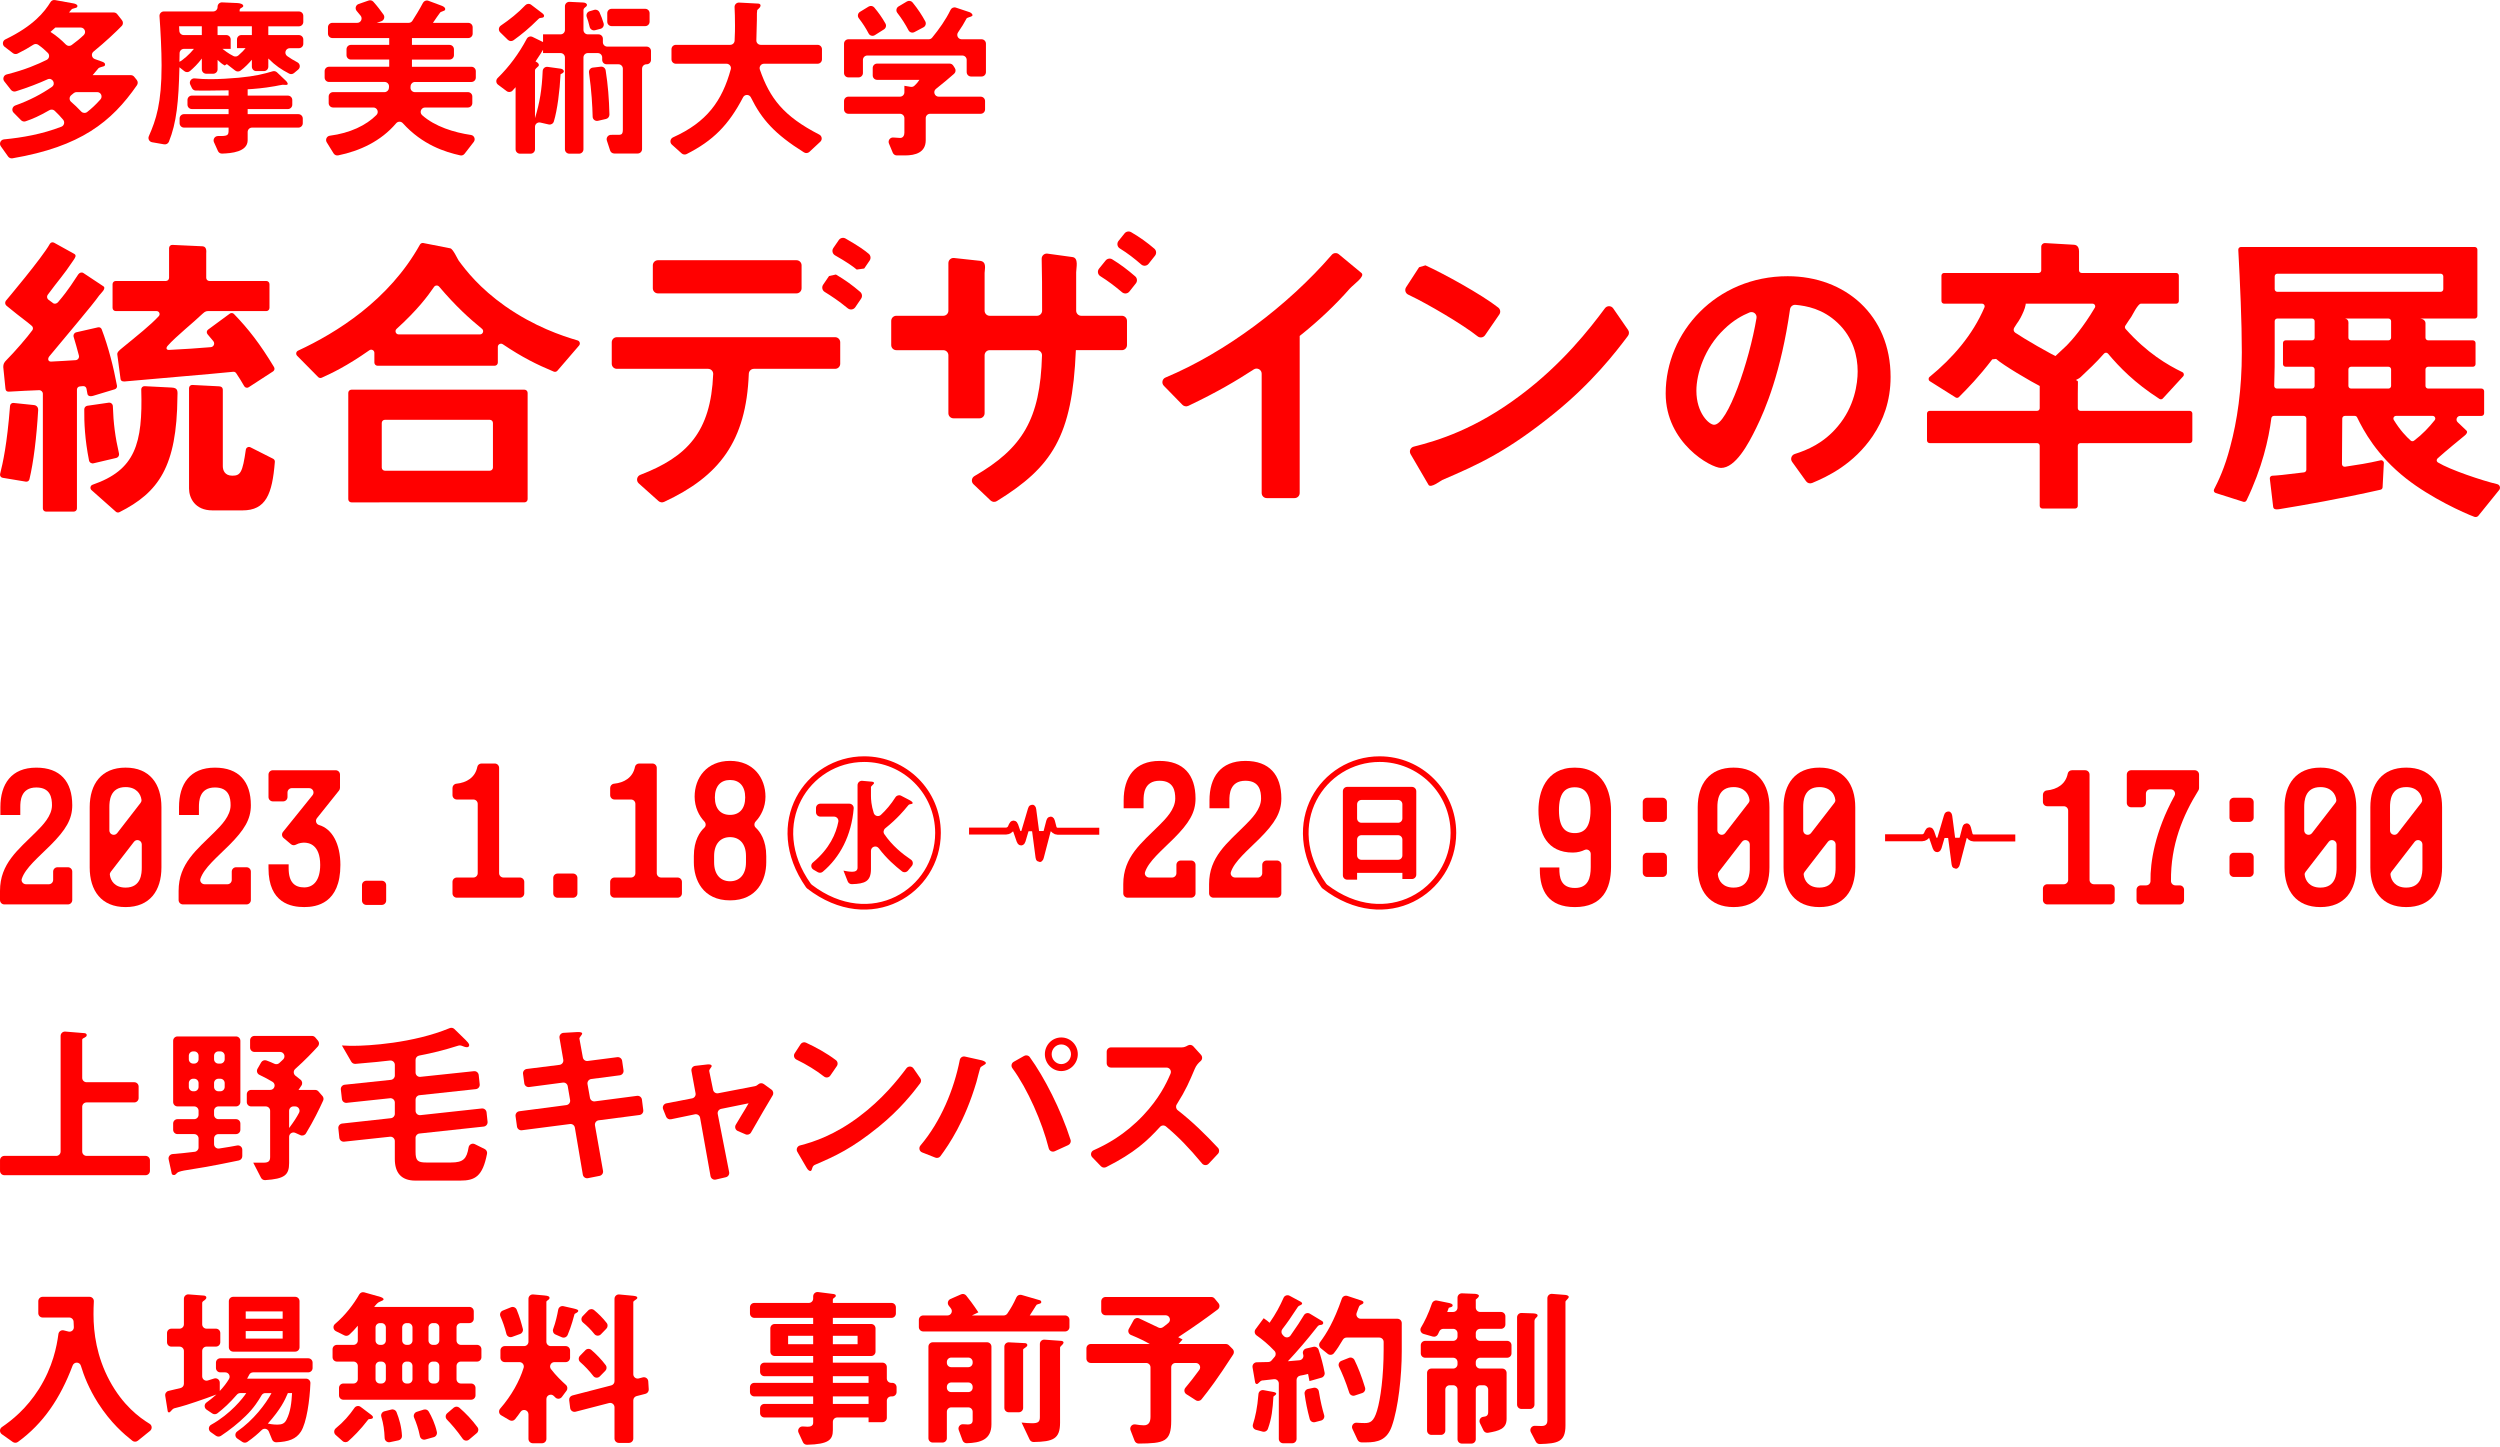<svg width="216" height="125" viewBox="0 0 216 125" fill="none" xmlns="http://www.w3.org/2000/svg">
<path d="M3.298 35.44C3.16 37.789 2.897 39.932 2.543 41.411C2.51 41.55 2.373 41.638 2.233 41.615C1.76 41.536 0.733 41.365 0.227 41.281C0.069 41.254 -0.031 41.1 0.009 40.945C0.247 40.003 0.607 38.423 0.868 35.067C0.88 34.913 1.016 34.798 1.169 34.814L2.933 34.997C3.013 34.997 3.319 35.08 3.298 35.44V35.44ZM7.554 34.026C7.523 33.839 7.497 33.698 7.471 33.576C7.443 33.437 7.312 33.344 7.17 33.361C7.078 33.372 6.999 33.379 6.902 33.386C6.759 33.396 6.648 33.515 6.648 33.659V43.93C6.648 44.081 6.525 44.203 6.375 44.203H3.976C3.825 44.203 3.703 44.081 3.703 43.93V34.028C3.703 33.847 3.552 33.703 3.371 33.712C2.776 33.741 1.481 33.785 0.972 33.829C0.653 33.855 0.493 33.855 0.467 33.537L0.282 31.712C0.282 31.446 0.358 31.312 0.551 31.117C1.243 30.428 2.401 29.086 2.8 28.525C2.88 28.415 2.857 28.252 2.755 28.162C2.221 27.696 2.031 27.62 0.564 26.417C0.436 26.312 0.408 26.127 0.503 25.991C0.503 25.991 3.651 22.263 4.304 21.074C4.377 20.942 4.543 20.896 4.674 20.97L6.423 21.939C6.634 22.068 6.499 22.268 6.307 22.541C5.454 23.821 5.059 24.194 4.121 25.475C4.034 25.594 4.053 25.76 4.154 25.867C4.218 25.936 4.484 26.1 4.529 26.146C4.669 26.295 4.89 26.253 5.023 26.097C6.014 24.933 6.366 24.272 6.759 23.711C6.861 23.565 7.035 23.494 7.192 23.581L8.904 24.716C9.249 24.902 8.693 25.353 8.56 25.539C8.057 26.281 5.666 29.08 4.263 30.785C4.095 30.99 4.145 31.248 4.41 31.241C4.778 31.231 6.171 31.14 6.529 31.119C6.728 31.108 6.868 30.914 6.817 30.721C6.698 30.272 6.496 29.517 6.366 29.116C6.309 28.939 6.413 28.751 6.594 28.709C7.099 28.594 8.038 28.38 8.47 28.281C8.603 28.251 8.736 28.321 8.784 28.448C9.362 29.961 9.816 31.749 10.107 33.326C10.133 33.462 10.05 33.594 9.917 33.634L8.057 34.196C7.746 34.29 7.581 34.188 7.554 34.026ZM7.692 39.785C7.333 37.984 7.267 36.51 7.281 35.364C7.282 35.212 7.393 35.084 7.543 35.058C7.931 34.992 8.945 34.867 9.384 34.792C9.574 34.76 9.746 34.905 9.751 35.098C9.794 36.536 9.96 37.8 10.281 39.183C10.321 39.349 10.223 39.517 10.06 39.562L8.088 40.028C7.912 40.076 7.728 39.964 7.692 39.785V39.785ZM15.33 34.296C15.277 40.327 13.704 42.546 10.318 44.252C10.217 44.303 10.095 44.287 10.01 44.212L7.906 42.344C7.751 42.205 7.801 41.95 7.998 41.881C11.687 40.606 12.345 38.351 12.204 33.65C12.198 33.49 12.33 33.358 12.491 33.366L14.82 33.484C15.403 33.51 15.344 33.797 15.33 34.296V34.296ZM21.099 33.362C20.881 32.978 20.656 32.616 20.405 32.243C20.35 32.158 20.25 32.111 20.148 32.122C18.52 32.297 11.64 32.866 10.892 32.947C10.848 32.951 10.442 33.033 10.415 32.741L10.134 30.624C10.108 30.429 10.33 30.251 10.52 30.095C11.915 28.947 12.985 28.109 13.72 27.315C13.873 27.148 13.756 26.877 13.528 26.877H10C9.848 26.877 9.725 26.755 9.725 26.603V24.55C9.725 24.399 9.848 24.277 10 24.277H14.333C14.485 24.277 14.608 24.154 14.608 24.003V21.433C14.608 21.277 14.738 21.152 14.893 21.159L17.5 21.279C17.897 21.304 17.818 21.797 17.818 21.877V24.004C17.818 24.155 17.941 24.277 18.091 24.277H23.01C23.161 24.277 23.283 24.4 23.283 24.551V26.604C23.283 26.755 23.161 26.878 23.01 26.878H18.001C17.88 26.878 17.742 26.87 17.489 27.117C16.789 27.802 15.182 29.082 14.487 29.876C14.324 30.061 14.359 30.242 14.604 30.233C15.446 30.201 17.55 30.059 18.219 29.994C18.471 29.969 18.592 29.672 18.431 29.477C18.267 29.278 18.103 29.078 17.932 28.879C17.828 28.758 17.847 28.575 17.975 28.481L19.854 27.099C19.965 27.018 20.119 27.031 20.214 27.129C21.467 28.427 22.468 29.712 23.677 31.718C23.754 31.844 23.717 32.008 23.595 32.088C23.116 32.399 21.984 33.135 21.484 33.459C21.353 33.545 21.176 33.5 21.099 33.363V33.362ZM20.948 44.097H18.349C16.836 44.097 16.333 43.009 16.333 42.214V33.533C16.333 33.377 16.463 33.252 16.62 33.26L18.933 33.378C19.277 33.404 19.251 33.657 19.251 33.736V40.276C19.251 40.621 19.41 41.099 20.073 41.099C20.774 41.099 20.955 40.84 21.24 38.852C21.268 38.667 21.468 38.561 21.636 38.645L23.598 39.637C23.697 39.687 23.757 39.794 23.747 39.904C23.525 42.7 22.974 44.098 20.95 44.098L20.948 44.097Z" fill="#FF0000"/>
<path d="M47.843 32.107C46.375 31.494 45.132 30.88 43.44 29.742C43.259 29.62 43.013 29.749 43.013 29.968V31.326C43.013 31.477 42.89 31.6 42.74 31.6H32.619C32.469 31.6 32.346 31.477 32.346 31.326V30.485C32.346 30.264 32.096 30.135 31.914 30.262C29.923 31.658 28.665 32.24 27.797 32.635C27.693 32.683 27.57 32.66 27.489 32.578L25.671 30.738C25.536 30.602 25.579 30.376 25.752 30.296C29.06 28.762 33.606 25.945 36.284 21.134C36.341 21.031 36.459 20.975 36.574 20.998L38.91 21.457C39.148 21.51 39.541 22.4 39.639 22.53C40.287 23.405 41.431 24.884 43.649 26.453C46.192 28.227 48.519 29.005 49.901 29.412C50.093 29.468 50.162 29.702 50.033 29.853L48.157 32.033C48.081 32.123 47.953 32.153 47.843 32.107ZM42.272 43.403H33.3C33.126 43.403 32.842 43.405 32.668 43.405H30.365C30.213 43.405 30.091 43.283 30.091 43.132V33.943C30.091 33.792 30.213 33.669 30.365 33.669H45.314C45.464 33.669 45.587 33.792 45.587 33.943V43.13C45.587 43.282 45.464 43.404 45.314 43.404H42.904C42.73 43.404 42.446 43.403 42.272 43.403ZM42.315 36.27H33.257C33.107 36.27 32.984 36.392 32.984 36.543V40.396C32.984 40.547 33.107 40.67 33.257 40.67H42.315C42.467 40.67 42.59 40.547 42.59 40.396V36.543C42.59 36.392 42.467 36.27 42.315 36.27ZM37.504 24.786C36.939 25.609 36.078 26.77 34.265 28.416C34.078 28.584 34.196 28.893 34.447 28.893H41.469C41.725 28.893 41.843 28.571 41.644 28.409C40.557 27.519 39.406 26.491 37.94 24.765C37.822 24.628 37.606 24.637 37.504 24.786V24.786Z" fill="#FF0000"/>
<path d="M64.697 32.295C64.469 38.133 62.154 41.142 57.377 43.364C57.218 43.438 57.028 43.409 56.896 43.292L55.188 41.765C54.943 41.546 55.017 41.144 55.325 41.026C59.372 39.467 61.415 37.335 61.62 32.321C61.631 32.073 61.428 31.867 61.18 31.867H53.296C53.052 31.867 52.855 31.67 52.855 31.427V29.574C52.855 29.331 53.052 29.133 53.296 29.133H72.154C72.398 29.133 72.595 29.331 72.595 29.574V31.427C72.595 31.67 72.398 31.867 72.154 31.867H65.136C64.898 31.867 64.706 32.057 64.697 32.295ZM56.404 24.908V22.924C56.404 22.681 56.601 22.483 56.844 22.483H68.816C69.06 22.483 69.257 22.681 69.257 22.924V24.908C69.257 25.151 69.06 25.349 68.816 25.349H56.844C56.601 25.349 56.404 25.151 56.404 24.908ZM73.248 26.639C72.45 25.981 71.793 25.556 71.25 25.22C71.037 25.089 70.979 24.806 71.119 24.599L71.629 23.849L72.222 23.718C73.049 24.208 73.637 24.634 74.32 25.219C74.491 25.366 74.526 25.618 74.399 25.804L73.895 26.547C73.749 26.762 73.449 26.803 73.25 26.639L73.248 26.639ZM74.021 23.291C73.66 22.99 73.148 22.632 72.147 22.062C71.922 21.934 71.853 21.642 72 21.429L72.472 20.741C72.602 20.552 72.858 20.494 73.056 20.609C74.168 21.245 74.695 21.622 75.058 21.928C75.231 22.074 75.264 22.327 75.136 22.514L74.666 23.201L74.021 23.291Z" fill="#FF0000"/>
<path d="M92.955 30.255C92.646 37.727 90.897 40.35 86.122 43.298C85.953 43.403 85.732 43.38 85.587 43.243L84.107 41.836C83.894 41.634 83.936 41.283 84.19 41.136C88.316 38.744 89.88 36.255 90.029 30.705C90.036 30.459 89.835 30.255 89.588 30.255H85.51C85.267 30.255 85.07 30.452 85.07 30.695V35.702C85.07 35.945 84.873 36.143 84.629 36.143H82.382C82.138 36.143 81.941 35.945 81.941 35.702V30.695C81.941 30.452 81.744 30.255 81.5 30.255H77.442C77.198 30.255 77.001 30.057 77.001 29.814V27.725C77.001 27.482 77.198 27.284 77.442 27.284H81.5C81.744 27.284 81.941 27.087 81.941 26.844V22.729C81.941 22.467 82.169 22.262 82.43 22.291L84.681 22.536C85.286 22.615 85.07 23.263 85.07 23.578V26.843C85.07 27.087 85.267 27.284 85.51 27.284H89.595C89.839 27.284 90.038 27.085 90.038 26.842C90.038 24.959 90.036 23.627 90.001 22.362C89.994 22.09 90.231 21.877 90.501 21.914L92.667 22.211C93.218 22.29 92.981 23.157 92.981 23.526V26.843C92.981 27.087 93.178 27.284 93.422 27.284H96.931C97.175 27.284 97.372 27.482 97.372 27.725V29.814C97.372 30.057 97.175 30.254 96.931 30.254H92.955V30.255ZM96.096 22.405C96.812 22.841 97.46 23.337 98.084 23.879C98.26 24.033 98.283 24.3 98.138 24.484L97.577 25.19C97.422 25.386 97.137 25.412 96.945 25.25C96.343 24.74 95.731 24.273 95.062 23.857C94.839 23.718 94.793 23.413 94.959 23.209L95.527 22.507C95.666 22.337 95.909 22.291 96.096 22.405ZM97.733 20.061C98.49 20.502 99.114 20.953 99.733 21.483C99.913 21.637 99.94 21.907 99.792 22.093L99.237 22.793C99.083 22.989 98.794 23.017 98.606 22.853C98.022 22.344 97.425 21.878 96.749 21.463C96.525 21.325 96.475 21.02 96.641 20.814L97.163 20.164C97.301 19.993 97.543 19.951 97.733 20.061Z" fill="#FF0000"/>
<path d="M116.63 24.925C115.316 26.424 113.843 27.79 112.293 29.026V42.595C112.293 42.839 112.096 43.036 111.852 43.036H109.449C109.205 43.036 109.008 42.839 109.008 42.595V32.286C109.008 31.936 108.62 31.727 108.327 31.917C106.81 32.902 105.19 33.868 102.67 35.067C102.5 35.148 102.295 35.112 102.163 34.978L100.556 33.333C100.34 33.112 100.411 32.74 100.696 32.62C105.88 30.448 111.252 26.427 115.062 22.02C115.219 21.838 115.49 21.815 115.675 21.968L117.629 23.585C117.734 23.664 116.998 24.531 116.63 24.925V24.925ZM117.629 23.585C117.973 23.876 116.998 24.531 116.63 24.925C115.371 26.36 113.968 27.675 112.49 28.869" fill="#FF0000"/>
<path d="M127.666 29.059C126.42 28.062 123.355 26.249 121.668 25.455C121.426 25.341 121.342 25.041 121.487 24.817L122.609 23.089L123.158 22.926C124.66 23.604 128.01 25.44 129.45 26.575C129.633 26.72 129.673 26.98 129.54 27.172L128.309 28.962C128.164 29.175 127.869 29.22 127.666 29.059V29.059ZM134.3 35.705C130.244 38.991 127.767 40.121 124.615 41.47C124.47 41.533 123.603 42.224 123.418 41.882L121.876 39.238C121.729 38.985 121.864 38.66 122.149 38.589C124.277 38.058 127.485 37.064 131.331 34.18C134.971 31.467 137.384 28.366 138.667 26.633C138.846 26.39 139.211 26.397 139.382 26.646L140.665 28.505C140.772 28.661 140.77 28.867 140.656 29.018C139.578 30.454 137.569 33.056 134.3 35.705V35.705Z" fill="#FF0000"/>
<path d="M179.521 38.514V43.707C179.521 43.834 179.419 43.936 179.292 43.936H176.461C176.333 43.936 176.231 43.834 176.231 43.707V38.514C176.231 38.387 176.129 38.285 176.003 38.285H166.723C166.596 38.285 166.493 38.182 166.493 38.056V35.727C166.493 35.601 166.596 35.498 166.723 35.498H176.003C176.129 35.498 176.231 35.396 176.231 35.27V33.372C176.231 33.048 176.511 32.795 176.834 32.83C177.049 32.852 177.173 32.593 177.021 32.44L176.556 31.975C176.456 31.875 176.47 31.711 176.584 31.628C177.038 31.297 177.32 31.023 178.566 29.847C178.99 29.424 179.996 28.277 180.995 26.582C181.085 26.43 180.973 26.238 180.796 26.238H174.912L174.928 25.996C175.3 26.182 174.48 27.671 174.401 27.751C174.364 27.786 174.174 28.085 174.027 28.318C173.937 28.462 173.976 28.649 174.116 28.745C174.835 29.236 177.154 30.592 178.089 31.008C178.223 31.067 178.269 31.231 178.184 31.35L176.622 33.562C175.239 32.844 173.089 31.557 172.463 31.011L172.131 31.048C170.944 32.595 170.057 33.499 169.25 34.308C169.174 34.384 169.056 34.397 168.966 34.34L166.736 32.935C166.605 32.852 166.595 32.664 166.716 32.565C168.722 30.924 170.441 28.941 171.457 26.556C171.521 26.406 171.409 26.238 171.244 26.238H167.969C167.843 26.238 167.741 26.136 167.741 26.009V23.814C167.741 23.687 167.843 23.585 167.969 23.585H176.134C176.262 23.585 176.364 23.482 176.364 23.356V21.318C176.364 21.137 176.516 20.993 176.696 21.002L179.161 21.144C179.555 21.147 179.628 21.497 179.628 21.709V23.356C179.628 23.483 179.73 23.585 179.856 23.585H188.022C188.149 23.585 188.251 23.688 188.251 23.814V26.009C188.251 26.136 188.149 26.239 188.022 26.239H184.969C184.705 26.239 184.191 27.326 184.139 27.38C184.096 27.422 183.804 27.882 183.631 28.136C183.572 28.224 183.581 28.341 183.65 28.42C185.512 30.507 187.258 31.523 188.559 32.156C188.696 32.223 188.729 32.403 188.625 32.516L186.869 34.428C186.794 34.51 186.668 34.526 186.575 34.465C184.414 33.071 183.121 31.726 182.132 30.554C182.043 30.447 181.877 30.448 181.785 30.553C181.095 31.342 180.423 31.958 179.763 32.585C179.604 32.735 179.434 32.776 179.377 32.823C179.327 32.865 179.533 32.853 179.533 32.998C179.534 33.374 179.522 33.887 179.522 33.986V35.27C179.522 35.396 179.624 35.499 179.751 35.499H189.19C189.316 35.499 189.418 35.601 189.418 35.728V38.056C189.418 38.182 189.316 38.285 189.19 38.285H179.751C179.624 38.285 179.522 38.387 179.522 38.514L179.521 38.514Z" fill="#FF0000"/>
<path d="M214.117 44.578C214.031 44.666 213.901 44.696 213.785 44.654C212.914 44.334 210.029 43.029 207.891 41.345C205.341 39.339 204.206 37.192 203.654 36.06C203.616 35.981 203.537 35.933 203.449 35.933H202.6C202.474 35.933 202.372 36.034 202.37 36.16L202.346 40.097C202.346 40.237 202.472 40.345 202.61 40.325C203.672 40.169 204.603 40.023 205.682 39.772C205.83 39.737 205.972 39.853 205.964 40.005L205.856 42.1C205.851 42.203 205.779 42.29 205.678 42.312C202.273 43.084 198.859 43.677 197.241 43.939C196.837 44.014 196.427 44.105 196.401 43.786L196.113 41.358C196.097 41.225 196.197 41.107 196.33 41.102C196.716 41.088 197.317 41.031 199.063 40.813C199.179 40.799 199.267 40.702 199.267 40.586V36.162C199.267 36.035 199.163 35.933 199.037 35.933H196.47C196.355 35.933 196.26 36.017 196.244 36.132C196.019 37.938 195.445 40.44 194.101 43.234C194.052 43.337 193.933 43.389 193.824 43.355L191.433 42.595C191.299 42.552 191.233 42.399 191.299 42.273C191.658 41.575 192.215 40.43 192.687 38.612C193.297 36.357 193.694 33.651 193.694 30.44C193.694 27.806 193.544 24.494 193.388 21.578C193.382 21.447 193.487 21.339 193.618 21.339H213.816C213.944 21.339 214.046 21.442 214.046 21.568V27.293C214.046 27.419 213.944 27.522 213.816 27.522H209.109C209.481 27.575 209.562 27.806 209.562 27.907V29.177C209.562 29.303 209.664 29.406 209.791 29.406H213.657C213.783 29.406 213.887 29.508 213.887 29.635V31.459C213.887 31.585 213.783 31.688 213.657 31.688H209.791C209.664 31.688 209.562 31.79 209.562 31.917V33.343C209.562 33.469 209.664 33.572 209.791 33.572H214.401C214.527 33.572 214.629 33.674 214.629 33.801V35.705C214.629 35.831 214.527 35.934 214.401 35.934H212.561C212.271 35.934 212.133 36.291 212.349 36.485L213.085 37.185C213.246 37.325 213.102 37.516 212.926 37.651C212.513 37.991 211.389 38.902 210.618 39.595C210.491 39.709 210.504 39.874 210.651 39.963C211.675 40.589 214.478 41.531 215.756 41.83C215.996 41.886 216.082 42.183 215.91 42.359L214.117 44.578ZM199.755 31.687H197.48C197.354 31.687 197.25 31.585 197.25 31.458V29.634C197.25 29.508 197.354 29.405 197.48 29.405H199.755C199.881 29.405 199.985 29.302 199.985 29.176V27.75C199.985 27.623 199.881 27.521 199.755 27.521H196.763C196.636 27.521 196.534 27.623 196.534 27.75V30.546C196.534 31.093 196.534 32.153 196.491 33.332C196.486 33.461 196.59 33.57 196.719 33.57H199.755C199.881 33.57 199.983 33.468 199.983 33.341V31.916C199.983 31.789 199.881 31.687 199.755 31.687ZM210.873 23.648H196.763C196.636 23.648 196.534 23.75 196.534 23.877V24.984C196.534 25.11 196.636 25.213 196.763 25.213H210.873C210.999 25.213 211.101 25.11 211.101 24.984V23.877C211.101 23.75 210.999 23.648 210.873 23.648ZM206.591 27.75C206.591 27.624 206.487 27.521 206.361 27.521H202.612C202.97 27.599 202.902 27.922 202.902 28.02V29.177C202.902 29.303 203.004 29.406 203.13 29.406H206.361C206.487 29.406 206.591 29.303 206.591 29.177V27.75ZM206.361 31.687H203.13C203.004 31.687 202.902 31.79 202.902 31.916V33.342C202.902 33.468 203.004 33.571 203.13 33.571H206.361C206.487 33.571 206.591 33.468 206.591 33.342V31.916C206.591 31.79 206.487 31.687 206.361 31.687ZM206.824 36.284C207.386 37.2 207.917 37.736 208.28 38.063C208.363 38.137 208.485 38.141 208.574 38.075C209.32 37.507 209.863 36.921 210.357 36.305C210.478 36.155 210.371 35.933 210.179 35.933H207.018C206.838 35.933 206.729 36.131 206.824 36.284Z" fill="#FF0000"/>
<path d="M161.817 37.656C160.163 40.102 157.921 41.167 156.569 41.73C156.381 41.809 156.163 41.746 156.044 41.58L154.839 39.904C154.664 39.659 154.78 39.316 155.067 39.225C156.134 38.889 157.565 38.298 158.78 36.843C160.239 35.123 160.502 33.139 160.502 32.087C160.502 30.773 160.12 29.171 158.78 27.904C157.487 26.672 156.071 26.428 155.136 26.338C154.901 26.316 154.694 26.485 154.659 26.718C153.883 32.155 152.523 35.377 151.753 36.939C151.036 38.421 149.937 40.429 148.694 40.429C147.833 40.429 143.915 38.278 143.915 33.999C143.915 28.693 148.288 23.865 154.455 23.865C159.426 23.865 163.347 27.235 163.347 32.565C163.347 34.668 162.7 36.342 161.815 37.656H161.817ZM148.957 28.454C147.259 30.079 146.568 32.302 146.568 33.76C146.568 35.696 147.667 36.7 148.098 36.7C149.261 36.7 151.135 31.236 151.762 27.479C151.821 27.135 151.48 26.864 151.157 26.997C150.531 27.255 149.762 27.666 148.957 28.454Z" fill="#FF0000"/>
<path d="M0.699 13.522L0.07 12.635C-0.099 12.398 0.055 12.07 0.344 12.042C1.95 11.886 3.634 11.591 5.305 10.947C5.547 10.854 5.621 10.544 5.455 10.345C5.227 10.072 4.99 9.819 4.719 9.566C4.598 9.454 4.411 9.438 4.268 9.52C3.38 10.033 2.828 10.267 2.211 10.481C2.075 10.528 1.922 10.492 1.821 10.389L1.175 9.735C0.978 9.536 1.061 9.205 1.326 9.111C2.553 8.677 3.618 8.109 4.483 7.507C4.857 7.247 4.526 6.665 4.11 6.853C3.355 7.194 2.446 7.554 1.364 7.893C1.214 7.94 1.046 7.889 0.948 7.766L0.371 7.03C0.203 6.817 0.309 6.498 0.573 6.432C2.189 6.026 3.252 5.558 4.033 5.173C4.261 5.061 4.316 4.756 4.138 4.575C3.895 4.327 3.638 4.105 3.302 3.868C3.177 3.78 3.007 3.781 2.878 3.865C2.461 4.137 2.074 4.354 1.521 4.63C1.392 4.695 1.234 4.681 1.119 4.594L0.399 4.044C0.176 3.874 0.21 3.526 0.462 3.404C2.905 2.228 3.847 1.023 4.368 0.175C4.449 0.044 4.602 -0.021 4.754 0.006L6.341 0.292C6.522 0.323 6.689 0.398 6.689 0.519C6.689 0.61 6.628 0.655 6.568 0.67C6.522 0.7 6.265 0.746 6.22 0.776C6.174 0.806 6.007 1.033 5.962 1.078H9.83C9.946 1.078 10.055 1.131 10.127 1.223L10.54 1.748C10.658 1.896 10.649 2.106 10.518 2.242C10.059 2.718 9.076 3.647 8.081 4.456C7.852 4.641 7.916 5.004 8.193 5.103L8.82 5.328C8.941 5.373 9.077 5.433 9.077 5.569C9.077 5.675 9.016 5.705 8.986 5.72C8.91 5.751 8.578 5.826 8.517 5.887C8.441 5.962 8.095 6.401 8.004 6.492H11.3C11.414 6.492 11.522 6.543 11.594 6.632L11.815 6.906C11.921 7.036 11.928 7.224 11.833 7.362C9.641 10.53 6.961 12.671 1.076 13.678C0.933 13.703 0.783 13.642 0.699 13.523L0.699 13.522ZM4.783 2.379C4.617 2.53 4.602 2.545 4.361 2.757C4.856 3.074 5.288 3.435 5.691 3.848C5.823 3.983 6.033 4.006 6.185 3.896C6.591 3.6 6.929 3.327 7.239 3.025C7.48 2.79 7.307 2.379 6.97 2.379H4.783ZM6.372 8.044C6.278 8.12 6.212 8.175 6.151 8.226C5.97 8.376 5.968 8.65 6.147 8.802C6.414 9.031 6.709 9.307 7.014 9.634C7.15 9.779 7.373 9.801 7.529 9.679C7.906 9.383 8.248 9.072 8.677 8.592C8.895 8.348 8.725 7.958 8.397 7.958H6.612C6.525 7.958 6.439 7.989 6.372 8.044V8.044Z" fill="#FF0000"/>
<path d="M25.401 6.315C25.284 6.412 25.118 6.431 24.983 6.36C24.303 6.003 23.81 5.683 23.182 5.054V5.765C23.182 5.974 23.013 6.143 22.804 6.143H22.139C21.93 6.143 21.761 5.974 21.761 5.765V5.16C21.515 5.455 21.14 5.84 20.781 6.104C20.643 6.205 20.457 6.203 20.322 6.098L19.599 5.538L19.418 5.659C19.191 5.538 18.995 5.372 18.799 5.176V5.992C18.799 6.201 18.63 6.37 18.421 6.37H17.816C17.607 6.37 17.438 6.201 17.438 5.992V5.055C17.104 5.509 16.731 5.869 16.411 6.142C16.272 6.26 16.072 6.263 15.929 6.15L15.503 5.812C15.432 8.814 15.252 10.612 14.593 12.244C14.527 12.408 14.351 12.502 14.176 12.471L13.14 12.29C12.899 12.248 12.76 11.99 12.86 11.766C13.489 10.345 13.961 8.923 13.961 5.66C13.961 4.404 13.875 2.703 13.78 1.396C13.764 1.177 13.937 0.99 14.156 0.99H18.42C18.629 0.99 18.798 0.821 18.798 0.612V0.584C18.798 0.368 18.977 0.196 19.192 0.206L20.536 0.265C20.763 0.28 21.02 0.356 21.02 0.522C21.02 0.583 20.929 0.643 20.869 0.673C20.702 0.764 20.702 0.794 20.702 0.991H25.827C26.036 0.991 26.205 1.16 26.205 1.369V1.896C26.205 2.105 26.036 2.274 25.827 2.274H23.182V3.031H25.827C26.036 3.031 26.205 3.2 26.205 3.409V3.785C26.205 3.994 26.036 4.163 25.827 4.163H25.038C24.668 4.163 24.516 4.636 24.818 4.85C25.072 5.03 25.368 5.214 25.695 5.383C25.935 5.508 25.975 5.835 25.767 6.009L25.4 6.316L25.401 6.315ZM17.437 2.272H15.472C15.48 2.331 15.488 2.495 15.494 2.666C15.501 2.869 15.669 3.029 15.872 3.029H17.437V2.272ZM15.895 4.222C15.686 4.222 15.518 4.389 15.517 4.597C15.515 4.854 15.512 5.134 15.502 5.341C15.789 5.205 16.379 4.691 16.757 4.222H15.895ZM21.776 11.025C21.567 11.025 21.398 11.194 21.398 11.403V12.114C21.398 13.128 19.98 13.247 19.184 13.271C19.031 13.276 18.894 13.188 18.831 13.049L18.487 12.287C18.373 12.034 18.563 11.749 18.84 11.753C19.698 11.767 19.75 11.693 19.75 11.236V11.024H15.896C15.687 11.024 15.518 10.855 15.518 10.646V10.24C15.518 10.031 15.687 9.862 15.896 9.862H19.75V9.422H16.576C16.367 9.422 16.198 9.253 16.198 9.044V8.638C16.198 8.429 16.367 8.26 16.576 8.26H19.75V7.804C18.134 7.831 17.55 7.835 16.917 7.824C16.773 7.822 16.643 7.739 16.581 7.608L16.439 7.31C16.314 7.045 16.527 6.745 16.819 6.773C17.349 6.823 17.694 6.84 18.193 6.84C19.009 6.84 19.856 6.779 20.597 6.718C22.067 6.579 22.786 6.39 23.561 6.16C23.691 6.122 23.832 6.155 23.93 6.248L24.664 6.945C24.769 7.036 24.86 7.171 24.86 7.247C24.86 7.323 24.769 7.337 24.724 7.337C24.678 7.337 24.467 7.323 24.421 7.323C24.331 7.323 23.877 7.428 23.771 7.443C22.758 7.625 21.927 7.684 21.398 7.715V8.261H24.875C25.084 8.261 25.253 8.43 25.253 8.639V9.045C25.253 9.254 25.084 9.423 24.875 9.423H21.398V9.863H25.782C25.991 9.863 26.16 10.032 26.16 10.241V10.647C26.16 10.856 25.991 11.025 25.782 11.025H21.776ZM21.761 2.272H18.798V3.029H19.553C19.762 3.029 19.931 3.198 19.931 3.407V4.222H19.221C19.336 4.312 19.744 4.639 20.178 4.848C20.316 4.915 20.483 4.89 20.598 4.788C20.932 4.492 21.074 4.343 21.216 4.161H20.476V3.407C20.476 3.198 20.645 3.029 20.854 3.029H21.761V2.271V2.272Z" fill="#FF0000"/>
<path d="M39.762 13.424C38.463 13.133 36.509 12.529 34.803 10.644C34.644 10.469 34.376 10.474 34.224 10.654C32.905 12.208 31.078 13.045 29.217 13.425C29.061 13.457 28.902 13.385 28.819 13.25L28.23 12.296C28.088 12.065 28.229 11.759 28.498 11.725C30.241 11.5 31.639 10.829 32.525 9.936C32.763 9.696 32.593 9.288 32.256 9.288H28.776C28.567 9.288 28.398 9.119 28.398 8.91V8.337C28.398 8.128 28.567 7.96 28.776 7.96H33.224C33.419 7.96 33.579 7.811 33.6 7.618C33.604 7.578 33.609 7.537 33.612 7.495C33.63 7.273 33.458 7.081 33.235 7.081H28.427C28.218 7.081 28.049 6.912 28.049 6.703V6.145C28.049 5.936 28.218 5.767 28.427 5.767H33.628V5.146H30.317C30.108 5.146 29.939 4.977 29.939 4.768V4.256C29.939 4.047 30.108 3.878 30.317 3.878H33.628V3.287H28.715C28.506 3.287 28.337 3.118 28.337 2.909V2.351C28.337 2.143 28.506 1.974 28.715 1.974H30.864C31.179 1.974 31.356 1.608 31.161 1.36C31.046 1.213 30.931 1.075 30.822 0.951C30.646 0.749 30.73 0.436 30.983 0.347L31.851 0.045C31.993 -0.005 32.154 0.034 32.255 0.146C32.601 0.532 32.903 0.935 33.134 1.262C33.279 1.467 33.186 1.752 32.948 1.835L32.555 1.974H35.31C35.439 1.974 35.557 1.911 35.627 1.802C35.907 1.363 36.226 0.85 36.543 0.249C36.632 0.08 36.831 -0.002 37.01 0.065L38.117 0.478C38.239 0.523 38.466 0.614 38.466 0.78C38.466 0.826 38.451 0.856 38.435 0.886C38.39 0.932 38.087 1.022 38.041 1.068C38.012 1.098 37.497 1.823 37.406 1.975H40.46C40.669 1.975 40.838 2.144 40.838 2.353V2.91C40.838 3.119 40.669 3.288 40.46 3.288H35.592V3.879H38.843C39.051 3.879 39.221 4.048 39.221 4.257V4.769C39.221 4.978 39.051 5.147 38.843 5.147H35.592V5.769H40.732C40.941 5.769 41.11 5.938 41.11 6.147V6.704C41.11 6.913 40.941 7.082 40.732 7.082H35.853C35.653 7.082 35.489 7.237 35.476 7.437C35.474 7.474 35.471 7.511 35.468 7.55C35.45 7.77 35.624 7.96 35.844 7.96H40.431C40.639 7.96 40.808 8.129 40.808 8.338V8.91C40.808 9.119 40.639 9.288 40.431 9.288H36.727C36.378 9.288 36.214 9.72 36.474 9.952C37.569 10.933 39.244 11.449 40.691 11.661C40.976 11.702 41.107 12.035 40.931 12.263L40.139 13.286C40.049 13.402 39.904 13.457 39.761 13.425L39.762 13.424Z" fill="#FF0000"/>
<path d="M55.474 5.931V12.886C55.474 13.094 55.305 13.263 55.096 13.263H53.073C52.909 13.263 52.764 13.158 52.714 13.003L52.433 12.145C52.353 11.9 52.537 11.647 52.796 11.65C53.109 11.652 53.446 11.654 53.526 11.645C53.693 11.63 53.814 11.585 53.814 11.192V5.931C53.814 5.723 53.645 5.554 53.436 5.554H52.407C52.198 5.554 52.029 5.385 52.029 5.176V4.964C52.029 4.755 51.86 4.586 51.651 4.586H50.788C50.579 4.586 50.41 4.755 50.41 4.964V12.9C50.41 13.109 50.241 13.278 50.032 13.278H49.188C48.979 13.278 48.81 13.109 48.81 12.9V4.964C48.81 4.755 48.641 4.586 48.432 4.586H46.919V4.299C46.813 4.466 46.692 4.692 46.268 5.312C46.359 5.357 46.556 5.448 46.556 5.615C46.556 5.69 46.511 5.736 46.45 5.781C46.254 5.962 46.223 5.992 46.223 6.113V10.21C46.642 8.83 46.816 7.745 46.888 6.138C46.898 5.915 47.096 5.747 47.318 5.778L48.431 5.932C48.582 5.947 48.718 6.053 48.718 6.159C48.718 6.295 48.522 6.37 48.431 6.416C48.364 7.842 48.153 9.508 47.852 10.496C47.793 10.687 47.599 10.798 47.404 10.753L46.685 10.588C46.449 10.534 46.223 10.713 46.223 10.956V12.9C46.223 13.109 46.054 13.278 45.845 13.278H44.925C44.717 13.278 44.547 13.109 44.547 12.9V7.534C44.422 7.676 44.357 7.749 44.282 7.829C44.151 7.971 43.933 7.991 43.778 7.876L43.03 7.316C42.843 7.176 42.83 6.906 42.996 6.743C44.003 5.757 44.848 4.606 45.512 3.354C45.608 3.174 45.826 3.1 46.01 3.189L46.919 3.633V2.968H48.433C48.642 2.968 48.811 2.799 48.811 2.59V0.538C48.811 0.322 48.991 0.15 49.207 0.16L50.381 0.217C50.532 0.217 50.714 0.293 50.714 0.429C50.714 0.459 50.699 0.535 50.608 0.595C50.472 0.701 50.411 0.762 50.411 0.882V2.591C50.411 2.799 50.58 2.968 50.789 2.968H51.712C51.92 2.968 52.089 3.137 52.089 3.346V3.649C52.089 3.858 52.258 4.027 52.467 4.027H55.868C56.077 4.027 56.246 4.196 56.246 4.405V5.176C56.246 5.385 56.077 5.554 55.868 5.554H55.854C55.645 5.554 55.476 5.723 55.476 5.931H55.474ZM46.828 1.532C46.661 1.547 46.615 1.547 46.51 1.653C45.714 2.45 45.075 2.968 44.365 3.48C44.217 3.587 44.013 3.57 43.881 3.442L43.217 2.794C43.045 2.627 43.072 2.346 43.271 2.211C44.032 1.692 44.757 1.12 45.388 0.453C45.522 0.313 45.735 0.291 45.889 0.408L46.751 1.063C46.963 1.214 47.008 1.29 47.008 1.366C47.008 1.502 46.903 1.517 46.827 1.532L46.828 1.532ZM50.948 2.329C50.858 1.942 50.772 1.672 50.696 1.473C50.617 1.266 50.726 1.036 50.939 0.972L51.341 0.853C51.524 0.798 51.716 0.89 51.796 1.063C51.943 1.385 52.055 1.683 52.152 2.012C52.213 2.218 52.092 2.436 51.884 2.489L51.411 2.612C51.206 2.665 50.996 2.535 50.948 2.328V2.329ZM51.205 10.082C51.182 9.156 51.118 7.923 50.89 6.273C50.861 6.063 51.009 5.865 51.219 5.841L51.91 5.761C52.111 5.738 52.297 5.879 52.329 6.079C52.528 7.351 52.621 8.519 52.655 9.896C52.66 10.076 52.536 10.238 52.361 10.278L51.666 10.438C51.434 10.491 51.21 10.321 51.204 10.082H51.205ZM52.467 1.879V1.139C52.467 0.93 52.636 0.761 52.845 0.761H55.747C55.956 0.761 56.125 0.93 56.125 1.139V1.879C56.125 2.088 55.956 2.257 55.747 2.257H52.845C52.636 2.257 52.467 2.088 52.467 1.879Z" fill="#FF0000"/>
<path d="M69.467 13.168C66.919 11.574 65.816 10.313 64.874 8.413C64.738 8.137 64.345 8.133 64.203 8.405C62.945 10.82 61.598 12.159 59.324 13.312C59.185 13.383 59.013 13.36 58.897 13.255L58.05 12.495C57.844 12.31 57.902 11.979 58.154 11.866C61.082 10.547 62.39 8.72 63.14 5.983C63.205 5.744 63.02 5.507 62.773 5.507H58.394C58.185 5.507 58.016 5.338 58.016 5.129V4.252C58.016 4.043 58.185 3.874 58.394 3.874H63.092C63.292 3.874 63.458 3.719 63.47 3.52C63.504 2.957 63.504 2.399 63.504 2.211C63.504 1.564 63.488 1.04 63.467 0.615C63.456 0.392 63.641 0.211 63.864 0.223L65.454 0.307C65.56 0.307 65.711 0.321 65.711 0.488C65.711 0.609 65.561 0.745 65.425 0.866C65.394 1.183 65.394 0.987 65.394 1.743C65.394 1.857 65.373 2.772 65.349 3.485C65.341 3.699 65.512 3.874 65.727 3.874H70.64C70.849 3.874 71.018 4.043 71.018 4.252V5.129C71.018 5.338 70.849 5.507 70.64 5.507H66.009C65.746 5.507 65.567 5.767 65.653 6.015C66.513 8.485 67.686 10.038 70.786 11.628C71.021 11.748 71.069 12.063 70.876 12.243L69.93 13.125C69.804 13.241 69.612 13.258 69.467 13.167V13.168Z" fill="#FF0000"/>
<path d="M83.521 6.233V5.175C83.521 4.966 83.352 4.797 83.143 4.797H74.935C74.726 4.797 74.557 4.966 74.557 5.175V6.309C74.557 6.518 74.388 6.687 74.179 6.687H73.302C73.093 6.687 72.924 6.518 72.924 6.309V3.771C72.924 3.562 73.093 3.393 73.302 3.393H80.242C80.356 3.393 80.465 3.342 80.537 3.253C81.147 2.505 81.708 1.721 82.127 0.855C82.21 0.683 82.403 0.596 82.584 0.656L83.763 1.049C83.854 1.08 84.021 1.185 84.021 1.307C84.021 1.367 83.99 1.382 83.961 1.397C83.915 1.443 83.582 1.518 83.522 1.579C83.298 1.996 83.081 2.359 82.776 2.798C82.602 3.048 82.78 3.393 83.085 3.393H84.807C85.016 3.393 85.185 3.562 85.185 3.771V6.233C85.185 6.442 85.016 6.611 84.807 6.611H83.9C83.691 6.611 83.522 6.442 83.522 6.233H83.521ZM80.361 9.831C80.152 9.831 79.983 10 79.983 10.209V12.115C79.983 13.172 79.107 13.429 78.184 13.429H77.484C77.332 13.429 77.194 13.337 77.135 13.195L76.806 12.402C76.697 12.141 76.903 11.857 77.185 11.88C77.438 11.901 77.687 11.919 77.776 11.919C78.034 11.919 78.139 11.692 78.139 11.465V10.209C78.139 10 77.97 9.831 77.761 9.831H73.302C73.093 9.831 72.924 9.662 72.924 9.453V8.729C72.924 8.52 73.093 8.351 73.302 8.351H77.761C77.97 8.351 78.139 8.182 78.139 7.973V7.413L78.685 7.504C78.799 7.523 78.917 7.49 79.001 7.412C79.234 7.196 79.336 7.052 79.439 6.898H75.781C75.572 6.898 75.403 6.729 75.403 6.52V5.873C75.403 5.664 75.572 5.495 75.781 5.495H82.044C82.173 5.495 82.293 5.561 82.363 5.67L82.502 5.888C82.603 6.046 82.573 6.252 82.433 6.375C81.991 6.766 81.415 7.246 80.868 7.679C80.587 7.901 80.746 8.352 81.103 8.352H84.731C84.939 8.352 85.109 8.521 85.109 8.73V9.453C85.109 9.662 84.939 9.831 84.731 9.831H80.362L80.361 9.831ZM75.053 2.896C74.807 2.432 74.548 2.025 74.199 1.573C74.062 1.397 74.113 1.139 74.303 1.023L75.051 0.567C75.21 0.471 75.417 0.503 75.536 0.646C75.885 1.064 76.204 1.499 76.505 2.037C76.602 2.21 76.542 2.432 76.374 2.539L75.586 3.037C75.401 3.153 75.155 3.089 75.052 2.896L75.053 2.896ZM78.498 2.62C78.225 2.1 77.927 1.628 77.525 1.107C77.388 0.929 77.442 0.67 77.635 0.556L78.359 0.126C78.519 0.031 78.73 0.068 78.847 0.212C79.327 0.803 79.665 1.328 79.942 1.842C80.042 2.028 79.975 2.26 79.788 2.359L79.007 2.773C78.825 2.87 78.594 2.803 78.498 2.62V2.62Z" fill="#FF0000"/>
<path d="M0.001 101.162V100.245C0.001 100.037 0.169 99.869 0.376 99.869H4.861C5.069 99.869 5.237 99.701 5.237 99.493V89.504C5.237 89.284 5.424 89.111 5.643 89.129L7.268 89.261C7.359 89.261 7.494 89.306 7.494 89.426C7.494 89.547 7.404 89.592 7.327 89.638C7.237 89.683 7.103 89.743 7.103 89.818V93.128C7.103 93.336 7.271 93.504 7.478 93.504H11.601C11.809 93.504 11.977 93.672 11.977 93.88V94.874C11.977 95.081 11.809 95.25 11.601 95.25H7.478C7.271 95.25 7.103 95.418 7.103 95.626V99.492C7.103 99.7 7.271 99.868 7.478 99.868H12.579C12.787 99.868 12.955 100.036 12.955 100.244V101.161C12.955 101.369 12.787 101.538 12.579 101.538H0.376C0.168 101.538 0 101.369 0 101.161L0.001 101.162Z" fill="#FF0000"/>
<path d="M17.833 100.815C17.593 100.86 16.389 101.056 16.104 101.101C15.893 101.131 15.411 101.222 15.321 101.326C15.17 101.477 15.125 101.522 15.036 101.522C14.959 101.522 14.855 101.492 14.839 101.402L14.57 100.166C14.521 99.944 14.684 99.73 14.909 99.711C15.751 99.64 16.146 99.595 16.822 99.515C17.012 99.492 17.156 99.332 17.156 99.141V98.362C17.156 98.154 16.988 97.986 16.78 97.986H15.336C15.128 97.986 14.96 97.817 14.96 97.61V97.07C14.96 96.862 15.128 96.694 15.336 96.694H16.78C16.988 96.694 17.156 96.526 17.156 96.318V95.97C17.156 95.762 16.988 95.594 16.78 95.594H15.336C15.128 95.594 14.96 95.425 14.96 95.217V89.924C14.96 89.716 15.128 89.548 15.336 89.548H20.392C20.6 89.548 20.768 89.716 20.768 89.924V95.218C20.768 95.426 20.6 95.594 20.392 95.594H18.872C18.663 95.594 18.495 95.763 18.495 95.971V96.319C18.495 96.527 18.663 96.695 18.872 96.695H20.392C20.6 96.695 20.768 96.863 20.768 97.071V97.611C20.768 97.819 20.6 97.987 20.392 97.987H18.872C18.663 97.987 18.495 98.155 18.495 98.363V98.86C18.495 99.091 18.704 99.266 18.931 99.232C19.644 99.124 20.122 99.041 20.485 98.97C20.718 98.924 20.934 99.101 20.934 99.339V99.894C20.934 100.072 20.808 100.227 20.634 100.264C19.698 100.463 18.771 100.64 17.833 100.815V100.815ZM16.78 90.84H16.689C16.482 90.84 16.314 91.008 16.314 91.216V91.519C16.314 91.727 16.482 91.895 16.689 91.895H16.78C16.988 91.895 17.156 91.727 17.156 91.519V91.216C17.156 91.008 16.988 90.84 16.78 90.84ZM16.78 93.202H16.689C16.482 93.202 16.314 93.37 16.314 93.578V93.911C16.314 94.119 16.482 94.287 16.689 94.287H16.78C16.988 94.287 17.156 94.119 17.156 93.911V93.578C17.156 93.37 16.988 93.202 16.78 93.202ZM19.037 90.84H18.872C18.663 90.84 18.495 91.008 18.495 91.216V91.519C18.495 91.727 18.663 91.895 18.872 91.895H19.037C19.245 91.895 19.413 91.727 19.413 91.519V91.216C19.413 91.008 19.245 90.84 19.037 90.84ZM19.037 93.202H18.872C18.663 93.202 18.495 93.37 18.495 93.578V93.911C18.495 94.119 18.663 94.287 18.872 94.287H19.037C19.245 94.287 19.413 94.119 19.413 93.911V93.578C19.413 93.37 19.245 93.202 19.037 93.202ZM25.956 98.078L25.51 97.878C25.261 97.767 24.98 97.949 24.98 98.222V100.485C24.98 101.52 24.596 101.855 22.91 101.962C22.763 101.971 22.619 101.89 22.55 101.757L21.88 100.455H22.768C23.159 100.455 23.339 100.35 23.339 99.974V95.971C23.339 95.763 23.17 95.595 22.963 95.595H21.699C21.491 95.595 21.323 95.427 21.323 95.219V94.544C21.323 94.336 21.491 94.168 21.699 94.168H23.35C23.729 94.168 23.874 93.668 23.548 93.471C23.249 93.29 22.88 93.088 22.411 92.864C22.214 92.77 22.141 92.526 22.25 92.338L22.566 91.789C22.658 91.63 22.854 91.562 23.025 91.625C23.292 91.722 23.49 91.809 23.718 91.913C23.854 91.976 24.017 91.951 24.128 91.85C24.243 91.747 24.354 91.644 24.467 91.532C24.704 91.295 24.536 90.888 24.2 90.888H21.985C21.776 90.888 21.608 90.72 21.608 90.512V89.88C21.608 89.672 21.776 89.504 21.985 89.504H26.955C27.066 89.504 27.172 89.553 27.243 89.638L27.476 89.915C27.597 90.06 27.594 90.269 27.468 90.409C27.02 90.902 26.375 91.582 25.506 92.36C25.326 92.521 25.342 92.807 25.538 92.95C25.717 93.08 25.857 93.192 25.977 93.295C26.122 93.42 26.152 93.633 26.045 93.792L25.791 94.169H27.229C27.338 94.169 27.441 94.216 27.513 94.297L27.858 94.693C27.955 94.804 27.981 94.958 27.919 95.092C27.575 95.848 27.098 96.83 26.432 97.929C26.333 98.091 26.126 98.156 25.953 98.079L25.956 98.078ZM25.356 95.594C25.148 95.594 24.98 95.763 24.98 95.971V97.46C25.401 96.901 25.63 96.542 25.839 96.144C25.969 95.894 25.787 95.594 25.505 95.594H25.356Z" fill="#FF0000"/>
<path d="M36.239 97.936C36.048 97.957 35.904 98.118 35.904 98.31V99.507C35.904 100.275 36.084 100.44 36.82 100.44H38.972C40.026 100.44 40.325 100.125 40.486 99.137C40.526 98.885 40.795 98.74 41.024 98.853L41.877 99.276C42.028 99.35 42.112 99.519 42.08 99.684C41.697 101.648 41.048 102.004 39.755 102.004H35.887C34.64 102.004 34.112 101.298 34.112 100.139V98.587C34.112 98.364 33.919 98.189 33.696 98.213L29.733 98.64C29.526 98.662 29.34 98.512 29.319 98.305L29.232 97.488C29.21 97.282 29.359 97.097 29.565 97.074L33.778 96.611C33.968 96.59 34.113 96.428 34.113 96.237V95.261C34.113 95.038 33.919 94.864 33.698 94.887L29.956 95.285C29.751 95.308 29.565 95.16 29.542 94.954L29.448 94.138C29.424 93.93 29.574 93.742 29.782 93.72L33.777 93.299C33.968 93.278 34.114 93.117 34.114 92.925V92.003C34.114 91.777 33.915 91.603 33.691 91.629C32.843 91.73 32.464 91.765 30.715 91.918C30.569 91.931 30.425 91.858 30.352 91.732L29.541 90.329C30.082 90.359 30.291 90.359 30.534 90.359C31.798 90.359 35.674 90.144 38.854 88.83C38.992 88.773 39.148 88.802 39.256 88.906L40.223 89.848C40.358 89.983 40.538 90.163 40.538 90.299C40.538 90.42 40.448 90.48 40.344 90.48C40.209 90.48 40.035 90.411 39.862 90.344C39.784 90.314 39.694 90.314 39.614 90.339C38.281 90.758 37.43 90.966 36.212 91.203C36.036 91.237 35.905 91.392 35.905 91.572V92.665C35.905 92.888 36.098 93.062 36.321 93.039L40.948 92.55C41.154 92.528 41.34 92.678 41.361 92.885L41.447 93.687C41.469 93.893 41.319 94.079 41.113 94.101L36.241 94.626C36.05 94.647 35.906 94.808 35.906 95V95.974C35.906 96.198 36.1 96.372 36.322 96.348L41.624 95.772C41.83 95.749 42.017 95.899 42.039 96.106L42.126 96.922C42.147 97.129 41.998 97.314 41.791 97.336L36.241 97.936H36.239Z" fill="#FF0000"/>
<path d="M51.406 97.232L52.101 101.161C52.137 101.362 52.004 101.556 51.803 101.595L50.8 101.794C50.592 101.836 50.39 101.697 50.356 101.488L49.668 97.427C49.635 97.227 49.45 97.09 49.25 97.116L45.087 97.654C44.883 97.68 44.695 97.537 44.667 97.332L44.544 96.437C44.515 96.23 44.661 96.04 44.868 96.012L48.934 95.48C49.146 95.452 49.292 95.255 49.257 95.044L49.052 93.846C49.018 93.646 48.832 93.509 48.632 93.536L45.721 93.92C45.516 93.948 45.327 93.803 45.299 93.597L45.19 92.781C45.161 92.574 45.308 92.384 45.516 92.358L48.344 92.003C48.557 91.976 48.704 91.776 48.668 91.565L48.341 89.676C48.303 89.455 48.466 89.249 48.691 89.237L49.849 89.171C50.179 89.156 50.3 89.201 50.3 89.321C50.3 89.381 50.044 89.652 50.06 89.728L50.357 91.362C50.393 91.559 50.577 91.694 50.775 91.668L53.333 91.339C53.536 91.313 53.724 91.455 53.753 91.659L53.872 92.479C53.902 92.687 53.756 92.879 53.547 92.906L51.082 93.227C50.87 93.255 50.724 93.455 50.761 93.667L50.973 94.851C51.009 95.049 51.193 95.184 51.392 95.158L55.041 94.681C55.247 94.654 55.436 94.8 55.463 95.007L55.578 95.915C55.605 96.121 55.459 96.309 55.254 96.336L51.728 96.794C51.515 96.821 51.369 97.021 51.406 97.232Z" fill="#FF0000"/>
<path d="M64.416 98.006L63.746 97.719C63.539 97.63 63.455 97.38 63.569 97.184C63.687 96.981 63.802 96.786 64.078 96.333C64.364 95.867 64.394 95.821 64.679 95.325L62.307 95.807C62.105 95.849 61.973 96.045 62.013 96.249L62.999 101.273C63.038 101.472 62.913 101.666 62.716 101.712L61.845 101.915C61.635 101.964 61.428 101.827 61.389 101.615L60.489 96.579C60.452 96.37 60.25 96.234 60.043 96.276L57.975 96.705C57.798 96.742 57.618 96.646 57.55 96.476L57.295 95.838C57.207 95.619 57.341 95.374 57.573 95.329L59.798 94.899C60.001 94.86 60.135 94.665 60.097 94.462L59.742 92.531C59.703 92.317 59.852 92.114 60.068 92.089L61.098 91.97C61.173 91.955 61.489 91.939 61.489 92.105C61.489 92.135 61.489 92.165 61.369 92.316C61.338 92.361 61.263 92.466 61.278 92.542L61.61 94.163C61.651 94.365 61.848 94.496 62.049 94.457L65.205 93.85C65.333 93.828 65.443 93.756 65.529 93.677C65.659 93.559 65.859 93.563 66.001 93.667L66.657 94.144C66.814 94.259 66.857 94.476 66.756 94.644C66.211 95.554 65.729 96.378 64.891 97.845C64.796 98.011 64.59 98.082 64.415 98.007L64.416 98.006Z" fill="#FF0000"/>
<path d="M71.197 93.014C70.506 92.48 69.715 91.985 68.816 91.55C68.612 91.451 68.536 91.198 68.659 91.007L69.166 90.225C69.268 90.069 69.466 90.007 69.635 90.085C70.47 90.47 71.421 90.988 72.225 91.599C72.384 91.719 72.414 91.947 72.302 92.111L71.738 92.932C71.615 93.111 71.369 93.147 71.197 93.014ZM75.918 97.356C73.61 99.226 72.195 99.875 70.409 100.641C70.305 100.685 70.224 100.774 70.193 100.883C70.148 101.039 70.108 101.177 70.02 101.177C69.93 101.177 69.795 101.087 69.689 100.891L68.89 99.52C68.763 99.304 68.878 99.029 69.119 98.967C70.336 98.653 72.11 98.064 74.218 96.483C76.209 94.999 77.559 93.313 78.315 92.3C78.47 92.094 78.78 92.1 78.926 92.312L79.511 93.16C79.604 93.294 79.6 93.47 79.502 93.599C78.873 94.434 77.736 95.882 75.918 97.356Z" fill="#FF0000"/>
<path d="M85.087 91.97C85.041 92.015 84.77 92.15 84.725 92.21C84.665 92.27 84.424 93.294 84.364 93.489C83.349 96.908 82.001 98.877 81.255 99.892C81.155 100.03 80.975 100.081 80.816 100.019L79.671 99.568C79.429 99.473 79.359 99.171 79.527 98.972C81.304 96.871 82.43 94.103 82.925 91.581C82.966 91.373 83.165 91.24 83.372 91.287L84.815 91.609C84.861 91.624 85.177 91.699 85.177 91.849C85.177 91.909 85.132 91.939 85.087 91.97ZM90.61 99.214C90.049 96.971 88.792 94.093 87.471 92.296C87.335 92.112 87.385 91.854 87.583 91.741L88.482 91.231C88.648 91.137 88.857 91.178 88.97 91.332C90.218 93.05 91.673 95.889 92.497 98.483C92.555 98.665 92.464 98.859 92.291 98.938L91.131 99.467C90.915 99.566 90.668 99.444 90.61 99.214V99.214ZM91.692 92.541C90.924 92.541 90.277 91.894 90.277 91.081C90.277 90.284 90.909 89.637 91.692 89.637C92.504 89.637 93.122 90.298 93.122 91.081C93.122 91.879 92.474 92.541 91.692 92.541ZM91.692 90.239C91.21 90.239 90.864 90.646 90.864 91.081C90.864 91.548 91.24 91.939 91.692 91.939C92.143 91.939 92.533 91.563 92.533 91.081C92.533 90.63 92.173 90.239 91.692 90.239Z" fill="#FF0000"/>
<path d="M103.86 100.527C102.72 99.151 101.777 98.192 100.74 97.327C100.586 97.199 100.357 97.217 100.222 97.366C99.139 98.553 98.031 99.604 95.569 100.841C95.422 100.915 95.24 100.886 95.124 100.768L94.37 99.987C94.189 99.8 94.247 99.489 94.484 99.383C95.535 98.914 97.164 98.079 98.793 96.347C100.126 94.928 100.76 93.65 101.135 92.763C101.241 92.514 101.06 92.239 100.789 92.239H95.993C95.786 92.239 95.618 92.071 95.618 91.863V90.87C95.618 90.662 95.786 90.494 95.993 90.494H102.102C102.294 90.494 102.458 90.427 102.626 90.329C102.78 90.239 102.977 90.265 103.098 90.398L103.763 91.133C103.904 91.289 103.899 91.537 103.739 91.673C103.538 91.843 103.351 92.054 103.23 92.345C102.754 93.467 102.473 94.145 101.669 95.426C101.566 95.589 101.603 95.804 101.755 95.922C103.012 96.9 104.148 98.011 105.232 99.173C105.367 99.318 105.366 99.544 105.231 99.689L104.426 100.548C104.271 100.714 104.004 100.702 103.859 100.527H103.86Z" fill="#FF0000"/>
<path d="M24.939 74.68V75.018C24.939 76.251 25.478 76.672 26.285 76.672C27.094 76.672 27.665 76.047 27.665 74.731C27.665 72.975 26.689 72.806 26.285 72.806C26.164 72.806 25.859 72.817 25.57 72.978C25.432 73.054 25.261 73.043 25.141 72.942L24.501 72.402C24.344 72.27 24.322 72.037 24.45 71.878L27.004 68.707C27.202 68.461 27.027 68.095 26.711 68.095H25.216C25.008 68.095 24.84 68.263 24.84 68.471V68.864C24.84 69.072 24.672 69.24 24.463 69.24H23.574C23.366 69.24 23.198 69.072 23.198 68.864V66.925C23.198 66.717 23.366 66.549 23.574 66.549H29C29.208 66.549 29.376 66.717 29.376 66.925V68.065C29.376 68.151 29.346 68.233 29.294 68.3L27.384 70.69C27.22 70.895 27.31 71.208 27.562 71.28C28.701 71.608 29.41 72.913 29.41 74.73C29.41 78.069 27.33 78.371 26.286 78.371C25.177 78.371 23.198 78.051 23.198 75.017V74.679H24.94L24.939 74.68Z" fill="#FF0000"/>
<path d="M6.243 75.305V77.766C6.243 77.974 6.075 78.142 5.867 78.142H0.375C0.168 78.142 0 77.974 0 77.766V76.969C0 74.608 1.568 73.426 3.122 71.872C3.663 71.331 4.491 70.504 4.491 69.575C4.491 68.95 4.372 68.038 3.138 68.038C1.77 68.038 1.753 69.254 1.753 69.741V70.415H0.033V69.741C0.033 67.737 0.978 66.324 3.138 66.324C5.199 66.324 6.243 67.519 6.243 69.573C6.243 70.787 5.687 71.699 4.372 73.019C3.329 74.063 2.185 74.995 1.881 75.933C1.806 76.166 2.003 76.4 2.247 76.4H4.215C4.424 76.4 4.592 76.232 4.592 76.024V75.306C4.592 75.098 4.76 74.93 4.968 74.93H5.867C6.075 74.93 6.243 75.098 6.243 75.306V75.305Z" fill="#FF0000"/>
<path d="M13.948 69.745V74.948C13.948 76.958 12.939 78.372 10.85 78.372C8.76 78.372 7.75 76.958 7.75 74.948V69.745C7.75 67.736 8.76 66.322 10.85 66.322C12.939 66.322 13.948 67.736 13.948 69.745ZM9.449 69.745V71.752C9.449 72.111 9.903 72.266 10.123 71.982L12.146 69.368C12.201 69.295 12.236 69.204 12.225 69.112C12.164 68.597 11.774 68.005 10.85 68.005C9.483 68.005 9.449 69.255 9.449 69.745V69.745ZM12.249 74.948V72.96C12.249 72.601 11.795 72.445 11.576 72.73L9.57 75.326C9.515 75.399 9.481 75.489 9.491 75.58C9.549 76.095 9.924 76.689 10.85 76.689C12.216 76.689 12.249 75.439 12.249 74.949V74.948Z" fill="#FF0000"/>
<path d="M21.675 75.305V77.766C21.675 77.974 21.507 78.142 21.3 78.142H15.808C15.601 78.142 15.432 77.974 15.432 77.766V76.969C15.432 74.608 17 73.426 18.554 71.872C19.096 71.331 19.924 70.504 19.924 69.575C19.924 68.95 19.805 68.038 18.571 68.038C17.204 68.038 17.187 69.254 17.187 69.741V70.415H15.467V69.741C15.467 67.737 16.411 66.324 18.571 66.324C20.631 66.324 21.675 67.519 21.675 69.573C21.675 70.787 21.12 71.699 19.805 73.019C18.762 74.063 17.618 74.995 17.314 75.933C17.239 76.166 17.435 76.4 17.68 76.4H19.648C19.856 76.4 20.024 76.232 20.024 76.024V75.306C20.024 75.098 20.192 74.93 20.401 74.93H21.3C21.507 74.93 21.675 75.098 21.675 75.306V75.305Z" fill="#FF0000"/>
<path d="M31.653 76.096H32.989C33.197 76.096 33.365 76.264 33.365 76.472V77.809C33.365 78.017 33.197 78.185 32.989 78.185H31.653C31.445 78.185 31.276 78.017 31.276 77.809V76.472C31.276 76.264 31.445 76.096 31.653 76.096Z" fill="#FF0000"/>
<path d="M48.176 75.475H49.512C49.72 75.475 49.889 75.644 49.889 75.852V77.188C49.889 77.396 49.72 77.565 49.512 77.565H48.176C47.968 77.565 47.8 77.396 47.8 77.188V75.852C47.8 75.644 47.968 75.475 48.176 75.475Z" fill="#FF0000"/>
<path d="M83.726 71.802H86.937C87.104 71.802 87.296 71.677 87.363 71.523L87.456 71.312C87.523 71.158 87.622 71.162 87.677 71.32L88.128 72.626C88.183 72.785 88.267 72.783 88.314 72.622L89.106 69.94C89.153 69.779 89.209 69.783 89.231 69.949L89.769 74.055C89.792 74.221 89.844 74.224 89.886 74.062L90.693 70.972C90.735 70.81 90.804 70.81 90.846 70.972L90.99 71.524C91.032 71.687 91.204 71.819 91.371 71.819H94.977" fill="#FF0000"/>
<path d="M83.726 71.802H86.937C87.104 71.802 87.296 71.677 87.363 71.523L87.456 71.312C87.523 71.158 87.622 71.162 87.677 71.32L88.128 72.626C88.183 72.785 88.267 72.783 88.314 72.622L89.106 69.94C89.153 69.779 89.209 69.783 89.231 69.949L89.769 74.055C89.792 74.221 89.844 74.224 89.886 74.062L90.693 70.972C90.735 70.81 90.804 70.81 90.846 70.972L90.99 71.524C91.032 71.687 91.204 71.819 91.371 71.819H94.977" fill="#FF0000"/>
<path d="M83.726 71.802H86.937C87.104 71.802 87.296 71.677 87.363 71.523L87.456 71.312C87.523 71.158 87.622 71.162 87.677 71.32L88.128 72.626C88.183 72.785 88.267 72.783 88.314 72.622L89.106 69.94C89.153 69.779 89.209 69.783 89.231 69.949L89.769 74.055C89.792 74.221 89.844 74.224 89.886 74.062L90.693 70.972C90.735 70.81 90.804 70.81 90.846 70.972L90.99 71.524C91.032 71.687 91.204 71.819 91.371 71.819H94.977" stroke="#FF0000" stroke-width="0.6" stroke-linejoin="bevel"/>
<path d="M39.471 75.818H40.9C41.107 75.818 41.275 75.65 41.275 75.442V69.454C41.275 69.246 41.107 69.078 40.9 69.078H39.471C39.263 69.078 39.095 68.91 39.095 68.702V68.085C39.095 67.895 39.237 67.732 39.426 67.713C40.329 67.625 41.062 67.165 41.24 66.257C41.273 66.086 41.429 65.967 41.603 65.967H42.747C42.955 65.967 43.123 66.135 43.123 66.343V75.442C43.123 75.65 43.291 75.818 43.498 75.818H44.92C45.128 75.818 45.297 75.987 45.297 76.194V77.185C45.297 77.393 45.128 77.561 44.92 77.561H39.471C39.263 77.561 39.095 77.393 39.095 77.185V76.194C39.095 75.987 39.263 75.818 39.471 75.818Z" fill="#FF0000"/>
<path d="M53.094 75.818H54.522C54.729 75.818 54.897 75.65 54.897 75.442V69.454C54.897 69.246 54.729 69.078 54.522 69.078H53.094C52.887 69.078 52.718 68.91 52.718 68.702V68.085C52.718 67.895 52.859 67.732 53.048 67.713C53.951 67.625 54.684 67.165 54.862 66.257C54.895 66.086 55.052 65.967 55.226 65.967H56.369C56.576 65.967 56.745 66.135 56.745 66.343V75.442C56.745 75.65 56.914 75.818 57.121 75.818H58.543C58.751 75.818 58.919 75.987 58.919 76.194V77.185C58.919 77.393 58.751 77.561 58.543 77.561H53.094C52.887 77.561 52.718 77.393 52.718 77.185V76.194C52.718 75.987 52.887 75.818 53.094 75.818Z" fill="#FF0000"/>
<path d="M66.204 73.964V74.504C66.204 76.006 65.43 77.792 63.076 77.792C60.722 77.792 59.948 76.006 59.948 74.504V73.964C59.948 72.601 60.482 71.856 60.858 71.509C61.014 71.365 61 71.123 60.853 70.97C60.405 70.502 60.016 69.754 60.016 68.832C60.016 67.207 61.059 65.74 63.077 65.74C65.094 65.74 66.137 67.207 66.137 68.832C66.137 69.753 65.738 70.5 65.294 70.969C65.15 71.122 65.137 71.364 65.293 71.507C65.668 71.853 66.204 72.597 66.204 73.965V73.964ZM64.453 74.504V73.964C64.453 72.884 63.882 72.328 63.076 72.328C62.27 72.328 61.699 72.884 61.699 73.964V74.504C61.699 75.584 62.27 76.141 63.076 76.141C63.882 76.141 64.453 75.584 64.453 74.504ZM61.765 68.899C61.765 69.882 62.27 70.407 63.076 70.407C63.881 70.407 64.385 69.882 64.385 68.899C64.385 67.916 63.881 67.391 63.076 67.391C62.27 67.391 61.765 67.917 61.765 68.899Z" fill="#FF0000"/>
<path d="M69.733 76.763C69.699 76.737 69.667 76.704 69.642 76.668C65.744 71.082 69.573 65.345 74.665 65.345C78.297 65.345 81.287 68.265 81.287 71.967C81.287 77.202 75.228 81.01 69.733 76.764V76.763ZM74.665 65.833C69.95 65.833 66.369 71.192 70.054 76.355C70.079 76.39 70.111 76.423 70.145 76.448C75.24 80.324 80.799 76.783 80.799 71.967C80.799 68.544 78.018 65.833 74.665 65.833ZM70.651 75.354L70.281 75.137C70.057 75.007 70.029 74.692 70.227 74.528C71.685 73.317 72.236 72.014 72.432 70.998C72.477 70.767 72.296 70.555 72.06 70.555H70.877C70.67 70.555 70.502 70.387 70.502 70.179V69.814C70.502 69.606 70.67 69.438 70.877 69.438H73.381C73.599 69.438 73.777 69.625 73.76 69.842C73.566 72.197 72.574 74.072 71.084 75.322C70.962 75.423 70.787 75.434 70.65 75.354H70.651ZM77.927 75.28C77.375 74.847 76.612 74.199 75.93 73.292C75.711 73.001 75.251 73.148 75.251 73.511V75.082C75.251 76.161 74.731 76.357 73.601 76.391C73.444 76.395 73.299 76.298 73.242 76.151L72.876 75.222C73.044 75.25 73.323 75.32 73.631 75.32C73.882 75.32 74.092 75.236 74.092 74.971V67.838C74.092 67.617 74.281 67.443 74.501 67.463L75.182 67.524C75.404 67.538 75.517 67.552 75.517 67.664C75.517 67.734 75.251 67.929 75.251 67.999V68.768C75.251 69.059 75.278 69.576 75.492 70.247C75.575 70.508 75.905 70.595 76.106 70.409C76.553 69.996 76.996 69.473 77.362 68.89C77.468 68.722 77.68 68.658 77.856 68.75L78.562 69.118C78.744 69.216 78.856 69.3 78.856 69.383C78.856 69.453 78.744 69.467 78.604 69.495C78.52 69.509 78.506 69.537 78.296 69.789C78.194 69.917 77.534 70.733 76.492 71.56C76.338 71.682 76.293 71.904 76.403 72.066C77.088 73.073 77.983 73.788 78.705 74.272C78.889 74.396 78.923 74.651 78.78 74.822L78.446 75.224C78.315 75.38 78.086 75.407 77.926 75.281L77.927 75.28Z" fill="#FF0000"/>
<path d="M103.294 74.724V77.185C103.294 77.393 103.125 77.561 102.917 77.561H97.426C97.218 77.561 97.05 77.393 97.05 77.185V76.388C97.05 74.027 98.618 72.845 100.172 71.291C100.713 70.75 101.541 69.923 101.541 68.994C101.541 68.369 101.422 67.457 100.189 67.457C98.82 67.457 98.804 68.673 98.804 69.16V69.834H97.084V69.16C97.084 67.157 98.029 65.743 100.189 65.743C102.249 65.743 103.294 66.939 103.294 68.992C103.294 70.206 102.738 71.119 101.422 72.438C100.379 73.482 99.236 74.414 98.932 75.352C98.856 75.585 99.053 75.819 99.297 75.819H101.266C101.474 75.819 101.642 75.651 101.642 75.443V74.725C101.642 74.517 101.81 74.349 102.018 74.349H102.917C103.125 74.349 103.294 74.517 103.294 74.725V74.724Z" fill="#FF0000"/>
<path d="M110.708 74.724V77.185C110.708 77.393 110.54 77.561 110.332 77.561H104.841C104.633 77.561 104.465 77.393 104.465 77.185V76.388C104.465 74.027 106.034 72.845 107.587 71.291C108.128 70.75 108.956 69.923 108.956 68.994C108.956 68.369 108.838 67.457 107.604 67.457C106.236 67.457 106.219 68.673 106.219 69.16V69.834H104.499V69.16C104.499 67.157 105.443 65.743 107.604 65.743C109.664 65.743 110.708 66.939 110.708 68.992C110.708 70.206 110.152 71.119 108.838 72.438C107.794 73.482 106.65 74.414 106.347 75.352C106.272 75.585 106.467 75.819 106.712 75.819H108.68C108.888 75.819 109.057 75.651 109.057 75.443V74.725C109.057 74.517 109.225 74.349 109.433 74.349H110.332C110.54 74.349 110.708 74.517 110.708 74.725V74.724Z" fill="#FF0000"/>
<path d="M114.263 76.763C114.229 76.736 114.198 76.703 114.172 76.667C110.276 71.081 114.104 65.346 119.195 65.346C122.827 65.346 125.817 68.265 125.817 71.966C125.817 77.201 119.757 81.008 114.263 76.763ZM119.195 65.832C114.481 65.832 110.895 71.194 114.586 76.354C114.61 76.388 114.642 76.421 114.676 76.447C119.767 80.327 125.33 76.782 125.33 71.966C125.33 68.544 122.547 65.832 119.196 65.832H119.195ZM121.166 75.948V75.416H117.253V76.004H116.401C116.193 76.004 116.024 75.836 116.024 75.628V68.362C116.024 68.154 116.193 67.986 116.401 67.986H121.989C122.198 67.986 122.366 68.154 122.366 68.362V75.572C122.366 75.78 122.198 75.948 121.989 75.948H121.166ZM120.79 69.115H117.629C117.421 69.115 117.253 69.284 117.253 69.492V70.711C117.253 70.919 117.421 71.087 117.629 71.087H120.79C120.998 71.087 121.166 70.919 121.166 70.711V69.492C121.166 69.284 120.998 69.115 120.79 69.115ZM120.79 72.161H117.629C117.421 72.161 117.253 72.329 117.253 72.537V73.91C117.253 74.118 117.421 74.286 117.629 74.286H120.79C120.998 74.286 121.166 74.118 121.166 73.91V72.537C121.166 72.329 120.998 72.161 120.79 72.161Z" fill="#FF0000"/>
<path d="M133.041 75.133V74.947H134.728V75.048C134.728 75.775 134.829 76.721 136.075 76.721C137.204 76.721 137.439 75.876 137.439 74.913V73.777C137.439 73.504 137.156 73.317 136.91 73.434C136.653 73.558 136.31 73.662 135.89 73.662C133.699 73.662 132.923 72.046 132.923 70C132.923 68.478 133.53 66.323 136.058 66.323C138.586 66.323 139.193 68.478 139.193 70V74.913C139.193 76.805 138.434 78.373 136.075 78.373C133.8 78.373 133.041 76.991 133.041 75.132V75.133ZM134.694 70.001C134.694 71.472 135.216 71.98 136.058 71.98C136.901 71.98 137.422 71.472 137.422 70.001C137.422 68.529 136.9 68.021 136.058 68.021C135.217 68.021 134.694 68.528 134.694 70.001Z" fill="#FF0000"/>
<path d="M142.309 68.925H143.646C143.854 68.925 144.022 69.093 144.022 69.301V70.638C144.022 70.846 143.854 71.014 143.646 71.014H142.309C142.101 71.014 141.933 70.846 141.933 70.638V69.301C141.933 69.093 142.101 68.925 142.309 68.925ZM144.023 74.056V75.393C144.023 75.601 143.855 75.769 143.647 75.769H142.31C142.102 75.769 141.934 75.601 141.934 75.393V74.056C141.934 73.848 142.102 73.68 142.31 73.68H143.647C143.855 73.68 144.023 73.848 144.023 74.056Z" fill="#FF0000"/>
<path d="M152.88 69.745V74.948C152.88 76.958 151.871 78.372 149.781 78.372C147.692 78.372 146.683 76.958 146.683 74.948V69.745C146.683 67.736 147.692 66.322 149.781 66.322C151.871 66.322 152.88 67.736 152.88 69.745ZM148.382 69.745V71.752C148.382 72.111 148.836 72.266 149.055 71.982L151.078 69.368C151.134 69.295 151.167 69.204 151.157 69.112C151.096 68.597 150.707 68.005 149.781 68.005C148.415 68.005 148.382 69.255 148.382 69.745V69.745ZM151.182 74.948V72.96C151.182 72.601 150.727 72.445 150.508 72.73L148.503 75.326C148.447 75.399 148.413 75.489 148.424 75.58C148.481 76.095 148.856 76.689 149.782 76.689C151.148 76.689 151.182 75.439 151.182 74.949V74.948Z" fill="#FF0000"/>
<path d="M160.295 69.745V74.948C160.295 76.958 159.286 78.372 157.196 78.372C155.106 78.372 154.098 76.958 154.098 74.948V69.745C154.098 67.736 155.106 66.322 157.196 66.322C159.286 66.322 160.295 67.736 160.295 69.745ZM155.796 69.745V71.752C155.796 72.111 156.25 72.266 156.47 71.982L158.493 69.368C158.55 69.295 158.583 69.204 158.572 69.112C158.512 68.597 158.122 68.005 157.196 68.005C155.829 68.005 155.796 69.255 155.796 69.745V69.745ZM158.597 74.948V72.959C158.597 72.6 158.143 72.445 157.923 72.729L155.917 75.326C155.861 75.398 155.828 75.489 155.838 75.58C155.896 76.094 156.271 76.688 157.197 76.688C158.563 76.688 158.597 75.438 158.597 74.948Z" fill="#FF0000"/>
<path d="M176.884 76.399H178.313C178.521 76.399 178.689 76.231 178.689 76.023V70.035C178.689 69.827 178.521 69.659 178.313 69.659H176.884C176.676 69.659 176.508 69.491 176.508 69.283V68.666C176.508 68.476 176.65 68.313 176.838 68.294C177.742 68.206 178.475 67.746 178.653 66.838C178.686 66.667 178.843 66.548 179.017 66.548H180.161C180.369 66.548 180.537 66.716 180.537 66.924V76.023C180.537 76.231 180.705 76.399 180.913 76.399H182.334C182.542 76.399 182.71 76.567 182.71 76.775V77.766C182.71 77.974 182.542 78.142 182.334 78.142H176.885C176.677 78.142 176.509 77.974 176.509 77.766V76.775C176.509 76.567 176.677 76.399 176.885 76.399H176.884Z" fill="#FF0000"/>
<path d="M189.999 66.923V68.093C189.999 68.161 189.979 68.228 189.944 68.287C188.583 70.476 187.539 73.009 187.573 76.122C187.575 76.327 187.748 76.496 187.954 76.496H188.326C188.533 76.496 188.702 76.664 188.702 76.872V77.771C188.702 77.979 188.533 78.147 188.326 78.147H184.974C184.766 78.147 184.597 77.979 184.597 77.771V76.872C184.597 76.664 184.766 76.496 184.974 76.496H185.428C185.637 76.496 185.806 76.327 185.803 76.118C185.777 74.528 186.17 71.869 187.876 68.76C188.014 68.507 187.838 68.197 187.55 68.197H185.783C185.575 68.197 185.407 68.365 185.407 68.573V69.371C185.407 69.579 185.239 69.748 185.031 69.748H184.131C183.923 69.748 183.755 69.579 183.755 69.371V66.923C183.755 66.715 183.923 66.547 184.131 66.547H189.623C189.831 66.547 189.999 66.715 189.999 66.923H189.999Z" fill="#FF0000"/>
<path d="M193.004 68.925H194.34C194.548 68.925 194.717 69.093 194.717 69.301V70.638C194.717 70.846 194.548 71.014 194.34 71.014H193.004C192.796 71.014 192.627 70.846 192.627 70.638V69.301C192.627 69.093 192.796 68.925 193.004 68.925ZM194.717 74.056V75.393C194.717 75.601 194.549 75.769 194.341 75.769H193.004C192.796 75.769 192.628 75.601 192.628 75.393V74.056C192.628 73.848 192.796 73.68 193.004 73.68H194.341C194.549 73.68 194.717 73.848 194.717 74.056Z" fill="#FF0000"/>
<path d="M203.581 69.745V74.948C203.581 76.958 202.572 78.372 200.483 78.372C198.393 78.372 197.384 76.958 197.384 74.948V69.745C197.384 67.736 198.393 66.322 200.483 66.322C202.572 66.322 203.581 67.736 203.581 69.745ZM199.083 69.745V71.752C199.083 72.111 199.537 72.266 199.757 71.982L201.779 69.368C201.835 69.295 201.868 69.204 201.858 69.112C201.798 68.597 201.408 68.005 200.483 68.005C199.116 68.005 199.083 69.255 199.083 69.745V69.745ZM201.883 74.948V72.96C201.883 72.601 201.428 72.445 201.209 72.73L199.204 75.326C199.148 75.399 199.115 75.489 199.125 75.58C199.182 76.095 199.557 76.689 200.483 76.689C201.85 76.689 201.883 75.439 201.883 74.949V74.948Z" fill="#FF0000"/>
<path d="M210.996 69.745V74.948C210.996 76.958 209.986 78.372 207.897 78.372C205.807 78.372 204.798 76.958 204.798 74.948V69.745C204.798 67.736 205.807 66.322 207.897 66.322C209.986 66.322 210.996 67.736 210.996 69.745ZM206.497 69.745V71.752C206.497 72.111 206.951 72.266 207.171 71.982L209.194 69.368C209.25 69.295 209.284 69.204 209.273 69.112C209.213 68.597 208.822 68.005 207.897 68.005C206.53 68.005 206.497 69.255 206.497 69.745V69.745ZM209.298 74.948V72.959C209.298 72.6 208.844 72.445 208.624 72.729L206.618 75.326C206.562 75.398 206.528 75.489 206.539 75.58C206.596 76.094 206.972 76.688 207.897 76.688C209.264 76.688 209.298 75.438 209.298 74.948Z" fill="#FF0000"/>
<path d="M162.871 72.383H166.081C166.249 72.383 166.441 72.257 166.508 72.104L166.6 71.892C166.668 71.739 166.767 71.743 166.822 71.901L167.273 73.207C167.328 73.366 167.411 73.364 167.459 73.203L168.25 70.521C168.297 70.36 168.354 70.364 168.376 70.53L168.914 74.635C168.936 74.802 168.988 74.805 169.031 74.643L169.837 71.553C169.88 71.391 169.949 71.391 169.991 71.553L170.134 72.105C170.176 72.267 170.348 72.4 170.515 72.4H174.121" fill="#FF0000"/>
<path d="M162.871 72.383H166.081C166.249 72.383 166.441 72.257 166.508 72.104L166.6 71.892C166.668 71.739 166.767 71.743 166.822 71.901L167.273 73.207C167.328 73.366 167.411 73.364 167.459 73.203L168.25 70.521C168.297 70.36 168.354 70.364 168.376 70.53L168.914 74.635C168.936 74.802 168.988 74.805 169.031 74.643L169.837 71.553C169.88 71.391 169.949 71.391 169.991 71.553L170.134 72.105C170.176 72.267 170.348 72.4 170.515 72.4H174.121" fill="#FF0000"/>
<path d="M162.871 72.383H166.081C166.249 72.383 166.441 72.257 166.508 72.104L166.6 71.892C166.668 71.739 166.767 71.743 166.822 71.901L167.273 73.207C167.328 73.366 167.411 73.364 167.459 73.203L168.25 70.521C168.297 70.36 168.354 70.364 168.376 70.53L168.914 74.635C168.936 74.802 168.988 74.805 169.031 74.643L169.837 71.553C169.88 71.391 169.949 71.391 169.991 71.553L170.134 72.105C170.176 72.267 170.348 72.4 170.515 72.4H174.121" stroke="#FF0000" stroke-width="0.6" stroke-linejoin="bevel"/>
<path d="M11.908 124.479C11.771 124.59 11.577 124.592 11.439 124.484C10.724 123.919 9.573 122.944 8.47 121.222C7.683 119.983 7.25 118.867 6.985 117.993C6.882 117.651 6.404 117.644 6.277 117.979C5.2 120.834 3.734 122.995 1.546 124.585C1.414 124.68 1.234 124.679 1.102 124.585L0.159 123.916C-0.054 123.765 -0.054 123.449 0.162 123.301C1.019 122.717 2.273 121.729 3.368 120.003C4.569 118.091 4.902 116.341 5.047 115.258C5.078 115.035 5.293 114.89 5.511 114.945L5.914 115.046C6.162 115.107 6.396 114.91 6.38 114.654C6.372 114.515 6.365 114.371 6.359 114.201C6.352 113.998 6.186 113.834 5.983 113.834H3.685C3.477 113.834 3.309 113.666 3.309 113.458V112.42C3.309 112.212 3.477 112.044 3.685 112.044H7.733C7.948 112.044 8.121 112.223 8.108 112.438C8.087 112.81 8.079 113.211 8.079 113.564C8.079 115.159 8.35 117.205 9.462 119.282C10.61 121.413 12.022 122.466 12.928 123.017C13.149 123.151 13.165 123.464 12.964 123.627L11.908 124.48V124.479Z" fill="#FF0000"/>
<path d="M21.865 118.573C21.72 118.573 21.589 118.656 21.527 118.787C21.47 118.905 21.407 119.022 21.352 119.115H26.443C26.654 119.115 26.827 119.289 26.819 119.5C26.765 120.998 26.486 122.928 26.001 123.689C25.584 124.342 24.921 124.571 23.872 124.614C23.715 124.621 23.569 124.524 23.51 124.379L23.224 123.68C23.124 123.434 22.805 123.365 22.616 123.552C22.291 123.87 21.899 124.214 21.369 124.582C21.243 124.669 21.072 124.67 20.944 124.586L20.505 124.293C20.286 124.148 20.279 123.826 20.495 123.676C21.904 122.702 22.968 121.288 23.458 120.364H22.924C22.79 120.364 22.668 120.432 22.601 120.549C22.36 120.97 21.928 121.664 21.23 122.336C20.571 122.983 19.848 123.553 19.085 124.06C18.956 124.146 18.785 124.142 18.658 124.052L18.206 123.733C17.98 123.574 17.997 123.234 18.239 123.1C19.917 122.171 21.004 120.786 21.276 120.363H20.755C20.646 120.363 20.541 120.414 20.469 120.496C19.84 121.223 19.318 121.696 18.782 122.112C18.654 122.211 18.477 122.215 18.343 122.125L17.851 121.794C17.633 121.648 17.625 121.328 17.839 121.177C18.083 121.005 18.341 120.798 18.702 120.484C17.679 120.875 16.024 121.432 15.587 121.538C15.031 121.673 14.971 121.688 14.882 121.794C14.715 121.975 14.67 122.034 14.595 122.034C14.564 122.034 14.504 122.004 14.49 121.93L14.277 120.599C14.244 120.402 14.37 120.215 14.565 120.173C14.894 120.101 15.265 120.011 15.605 119.925C15.772 119.883 15.889 119.733 15.889 119.56V116.724C15.889 116.516 15.721 116.348 15.513 116.348H14.806C14.598 116.348 14.43 116.179 14.43 115.971V115.174C14.43 114.967 14.598 114.798 14.806 114.798H15.513C15.721 114.798 15.889 114.63 15.889 114.422V112.21C15.889 111.991 16.076 111.818 16.295 111.835L17.635 111.939C17.725 111.954 17.829 111.999 17.829 112.105C17.829 112.21 17.755 112.27 17.664 112.345C17.589 112.39 17.469 112.465 17.469 112.571V114.421C17.469 114.629 17.637 114.797 17.845 114.797H18.657C18.865 114.797 19.033 114.965 19.033 115.173V115.97C19.033 116.178 18.865 116.346 18.657 116.346H17.845C17.637 116.346 17.469 116.514 17.469 116.722V118.914C17.469 119.165 17.71 119.347 17.951 119.275C18.133 119.22 18.313 119.164 18.491 119.106C18.736 119.025 18.988 119.202 18.988 119.46V120.182C19.339 119.802 19.577 119.495 19.786 119.145C19.936 118.893 19.756 118.572 19.463 118.572H19.034C18.826 118.572 18.658 118.404 18.658 118.196V117.732C18.658 117.524 18.826 117.356 19.034 117.356H26.631C26.84 117.356 27.008 117.524 27.008 117.732V118.196C27.008 118.404 26.84 118.572 26.631 118.572H21.865V118.573ZM19.772 116.406V112.421C19.772 112.213 19.94 112.045 20.149 112.045H25.504C25.712 112.045 25.88 112.213 25.88 112.421V116.406C25.88 116.614 25.712 116.782 25.504 116.782H20.149C19.94 116.782 19.772 116.614 19.772 116.406ZM24.422 113.306H21.23V113.94H24.422V113.306ZM24.422 115.006H21.23V115.655H24.422V115.006ZM24.872 120.363C24.602 120.996 24.256 121.748 23.141 122.998C23.578 123.088 23.894 123.088 23.954 123.088C24.346 123.088 24.586 122.998 24.752 122.666C25.113 121.959 25.188 121.161 25.233 120.363H24.872Z" fill="#FF0000"/>
<path d="M39.444 118.017V119.16C39.444 119.368 39.613 119.536 39.82 119.536H40.708C40.915 119.536 41.084 119.705 41.084 119.913V120.56C41.084 120.767 40.915 120.936 40.708 120.936H29.666C29.458 120.936 29.29 120.767 29.29 120.56V119.913C29.29 119.705 29.458 119.536 29.666 119.536H30.539C30.747 119.536 30.915 119.368 30.915 119.16V118.017C30.915 117.809 30.747 117.641 30.539 117.641H29.11C28.901 117.641 28.733 117.473 28.733 117.265V116.573C28.733 116.365 28.901 116.197 29.11 116.197H30.539C30.747 116.197 30.915 116.029 30.915 115.821V114.542C30.654 114.862 30.42 115.098 30.18 115.317C30.064 115.421 29.896 115.448 29.756 115.378L29.026 115.017C28.786 114.899 28.735 114.57 28.939 114.397C29.852 113.618 30.548 112.698 31.043 111.835C31.129 111.684 31.302 111.612 31.469 111.658L32.884 112.059C32.915 112.074 33.141 112.135 33.141 112.27C33.141 112.321 33.025 112.391 32.793 112.481C32.689 112.526 32.599 112.571 32.328 112.917H40.558C40.765 112.917 40.934 113.086 40.934 113.294V113.94C40.934 114.148 40.765 114.316 40.558 114.316H39.82C39.612 114.316 39.444 114.484 39.444 114.692V115.821C39.444 116.029 39.612 116.197 39.82 116.197H41.218C41.427 116.197 41.595 116.365 41.595 116.573V117.265C41.595 117.473 41.427 117.641 41.218 117.641H39.82C39.612 117.641 39.444 117.809 39.444 118.017H39.444ZM32.073 122.591C31.862 122.606 31.847 122.606 31.787 122.682C31.111 123.57 30.483 124.17 30.1 124.509C29.956 124.636 29.743 124.636 29.6 124.509L28.999 123.977C28.822 123.82 28.837 123.547 29.021 123.397C29.672 122.87 30.197 122.265 30.62 121.648C30.743 121.469 30.986 121.423 31.159 121.554L32.057 122.23C32.193 122.335 32.224 122.396 32.224 122.456C32.224 122.561 32.119 122.576 32.074 122.591H32.073ZM32.962 114.316H32.824C32.615 114.316 32.447 114.484 32.447 114.692V115.821C32.447 116.029 32.615 116.197 32.824 116.197H32.962C33.17 116.197 33.338 116.029 33.338 115.821V114.692C33.338 114.484 33.17 114.316 32.962 114.316ZM32.962 117.641H32.824C32.615 117.641 32.447 117.809 32.447 118.017V119.16C32.447 119.368 32.615 119.536 32.824 119.536H32.962C33.17 119.536 33.338 119.368 33.338 119.16V118.017C33.338 117.809 33.17 117.641 32.962 117.641ZM33.234 124.253C33.207 123.589 33.135 123.032 32.945 122.402C32.884 122.199 33.009 121.987 33.215 121.936L33.819 121.783C34.003 121.736 34.193 121.835 34.262 122.013C34.488 122.583 34.695 123.273 34.731 124.068C34.739 124.249 34.607 124.409 34.431 124.446L33.688 124.604C33.461 124.651 33.244 124.484 33.234 124.252V124.253ZM35.263 114.316H35.126C34.917 114.316 34.749 114.484 34.749 114.692V115.82C34.749 116.028 34.917 116.196 35.126 116.196H35.263C35.471 116.196 35.639 116.028 35.639 115.82V114.692C35.639 114.484 35.471 114.316 35.263 114.316ZM35.263 117.641H35.126C34.917 117.641 34.749 117.809 34.749 118.017V119.16C34.749 119.368 34.917 119.536 35.126 119.536H35.263C35.471 119.536 35.639 119.368 35.639 119.16V118.017C35.639 117.809 35.471 117.641 35.263 117.641ZM36.281 124.089C36.157 123.448 35.948 122.88 35.778 122.482C35.691 122.279 35.802 122.047 36.012 121.98L36.604 121.792C36.771 121.739 36.953 121.805 37.041 121.957C37.272 122.355 37.589 122.992 37.745 123.721C37.786 123.919 37.672 124.117 37.478 124.171L36.749 124.374C36.54 124.432 36.323 124.302 36.281 124.089ZM37.581 114.316H37.398C37.19 114.316 37.022 114.484 37.022 114.692V115.82C37.022 116.028 37.19 116.196 37.398 116.196H37.581C37.789 116.196 37.957 116.028 37.957 115.82V114.692C37.957 114.484 37.789 114.316 37.581 114.316ZM37.581 117.641H37.398C37.19 117.641 37.022 117.809 37.022 118.017V119.16C37.022 119.368 37.19 119.536 37.398 119.536H37.581C37.789 119.536 37.957 119.368 37.957 119.16V118.017C37.957 117.809 37.789 117.641 37.581 117.641ZM39.975 124.307C39.443 123.548 38.987 123.037 38.612 122.649C38.461 122.493 38.474 122.244 38.639 122.103L39.199 121.625C39.34 121.505 39.549 121.504 39.688 121.625C40.246 122.112 40.742 122.622 41.255 123.313C41.372 123.471 41.343 123.697 41.192 123.823L40.527 124.383C40.357 124.527 40.102 124.489 39.974 124.307L39.975 124.307Z" fill="#FF0000"/>
<path d="M47.609 118.295C48.03 118.851 48.545 119.34 48.897 119.658C49.041 119.787 49.061 120.004 48.946 120.159L48.547 120.697C48.411 120.881 48.145 120.904 47.983 120.744C47.941 120.703 47.898 120.66 47.854 120.615C47.62 120.373 47.209 120.539 47.209 120.876V124.321C47.209 124.529 47.04 124.697 46.833 124.697H46.036C45.828 124.697 45.66 124.529 45.66 124.321V122.198C45.66 121.827 45.183 121.681 44.974 121.987C44.823 122.207 44.662 122.427 44.495 122.627C44.38 122.766 44.177 122.795 44.021 122.704L43.303 122.282C43.097 122.162 43.059 121.887 43.215 121.707C44.194 120.582 44.887 119.326 45.241 118.18C45.317 117.935 45.138 117.686 44.881 117.686H43.613C43.405 117.686 43.237 117.518 43.237 117.31V116.678C43.237 116.47 43.405 116.302 43.613 116.302H45.283C45.491 116.302 45.659 116.134 45.659 115.926V112.214C45.659 111.993 45.849 111.82 46.068 111.84L47.013 111.924C47.418 111.954 47.48 112.044 47.48 112.135C47.48 112.194 47.449 112.255 47.359 112.315C47.237 112.406 47.207 112.421 47.207 112.496V115.926C47.207 116.134 47.375 116.302 47.583 116.302H48.877C49.086 116.302 49.254 116.471 49.254 116.679V117.31C49.254 117.518 49.086 117.687 48.877 117.687H47.904C47.59 117.687 47.417 118.046 47.607 118.296L47.609 118.295ZM43.752 115.246C43.62 114.704 43.428 114.164 43.237 113.732C43.151 113.537 43.243 113.314 43.44 113.234L44.15 112.947C44.341 112.869 44.56 112.962 44.641 113.154C44.887 113.746 45.06 114.363 45.174 114.816C45.221 115.003 45.117 115.192 44.936 115.257L44.244 115.508C44.033 115.583 43.805 115.462 43.752 115.245V115.246ZM49.813 113.428C49.661 113.503 49.647 113.518 49.632 113.564C49.593 113.693 49.374 114.586 49.045 115.34C48.961 115.532 48.74 115.624 48.547 115.541L47.997 115.303C47.816 115.225 47.723 115.019 47.792 114.834C48.01 114.245 48.146 113.62 48.229 113.157C48.267 112.944 48.473 112.806 48.683 112.854L49.557 113.052C49.872 113.127 49.962 113.172 49.962 113.263C49.962 113.338 49.841 113.413 49.813 113.429V113.428ZM54.717 120.987V124.291C54.717 124.499 54.549 124.667 54.341 124.667H53.469C53.261 124.667 53.093 124.499 53.093 124.291V121.587C53.093 121.341 52.86 121.161 52.622 121.223L49.731 121.972C49.511 122.029 49.291 121.88 49.263 121.655L49.178 120.978C49.154 120.79 49.273 120.615 49.456 120.567L52.81 119.699C52.977 119.656 53.093 119.507 53.093 119.335V112.216C53.093 111.994 53.283 111.82 53.503 111.841L54.703 111.954C55.004 111.984 55.063 112.044 55.063 112.134C55.063 112.194 55.018 112.224 54.959 112.27C54.808 112.375 54.717 112.435 54.717 112.495V118.733C54.717 118.979 54.951 119.159 55.188 119.097L55.538 119.005C55.768 118.945 55.995 119.109 56.009 119.346L56.052 120.038C56.063 120.219 55.945 120.381 55.77 120.426L55.001 120.623C54.834 120.665 54.717 120.815 54.717 120.987ZM51.262 118.888C50.933 118.459 50.534 118.034 50.127 117.679C49.968 117.538 49.962 117.291 50.11 117.138L50.578 116.657C50.719 116.512 50.946 116.505 51.098 116.638C51.531 117.013 51.98 117.474 52.338 117.955C52.448 118.101 52.427 118.307 52.299 118.437L51.824 118.92C51.665 119.081 51.4 119.068 51.262 118.888V118.888ZM51.355 115.262C51.04 114.859 50.68 114.521 50.371 114.265C50.202 114.125 50.189 113.874 50.343 113.716L50.822 113.222C50.961 113.079 51.184 113.069 51.337 113.196C51.681 113.483 52.074 113.858 52.423 114.312C52.536 114.458 52.516 114.668 52.388 114.8L51.916 115.287C51.76 115.449 51.494 115.439 51.355 115.262Z" fill="#FF0000"/>
<path d="M76.623 121.025V122.5C76.623 122.708 76.455 122.876 76.247 122.876H75.044V122.47H72.335C72.127 122.47 71.959 122.638 71.959 122.846V123.554C71.959 124.39 71.614 124.783 69.728 124.827C69.578 124.831 69.436 124.743 69.374 124.607L68.993 123.778C68.874 123.517 69.08 123.224 69.367 123.247C69.53 123.259 69.678 123.269 69.792 123.269C70.033 123.269 70.258 123.193 70.258 122.922V122.469H66.046C65.838 122.469 65.67 122.301 65.67 122.093V121.674C65.67 121.466 65.838 121.298 66.046 121.298H70.258V120.649H65.172C64.965 120.649 64.797 120.48 64.797 120.272V119.854C64.797 119.646 64.965 119.478 65.172 119.478H70.258V118.904H66.046C65.838 118.904 65.67 118.736 65.67 118.528V118.109C65.67 117.901 65.838 117.733 66.046 117.733H70.258V117.159H66.933C66.725 117.159 66.557 116.991 66.557 116.783V114.769C66.557 114.561 66.725 114.393 66.933 114.393H70.258V113.864H65.172C64.965 113.864 64.797 113.696 64.797 113.488V112.949C64.797 112.741 64.965 112.573 65.172 112.573H69.882C70.09 112.573 70.258 112.405 70.258 112.197V112.007C70.258 111.78 70.457 111.605 70.682 111.633L72.033 111.805C72.11 111.82 72.214 111.85 72.214 111.941C72.214 112.031 72.184 112.046 72.048 112.151C72.019 112.166 71.958 112.212 71.958 112.287V112.573H77.029C77.237 112.573 77.405 112.741 77.405 112.949V113.488C77.405 113.696 77.237 113.864 77.029 113.864H71.958V114.393H75.269C75.477 114.393 75.645 114.561 75.645 114.769V116.783C75.645 116.991 75.477 117.159 75.269 117.159H71.958V117.733H76.246C76.454 117.733 76.622 117.901 76.622 118.109V119.102C76.622 119.31 76.79 119.478 76.999 119.478H77.088C77.297 119.478 77.465 119.646 77.465 119.854V120.273C77.465 120.481 77.297 120.649 77.088 120.649H76.999C76.79 120.649 76.622 120.817 76.622 121.025H76.623ZM70.258 115.414H68.093V116.137H70.258V115.414ZM74.096 115.414H71.959V116.137H74.096V115.414ZM75.044 118.904H71.959V119.478H75.044V118.904ZM75.044 120.649H71.959V121.298H75.044V120.649Z" fill="#FF0000"/>
<path d="M79.389 114.661V114.031C79.389 113.823 79.557 113.655 79.764 113.655H81.861C82.17 113.655 82.349 113.302 82.162 113.054C82.104 112.975 82.04 112.893 81.974 112.81C81.82 112.618 81.894 112.333 82.118 112.234L83.038 111.83C83.194 111.761 83.374 111.805 83.482 111.938C83.711 112.221 84.053 112.663 84.533 113.385L83.977 113.655H86.724C86.85 113.655 86.969 113.591 87.039 113.486C87.362 112.996 87.55 112.681 87.817 112.09C87.894 111.919 88.085 111.83 88.264 111.882L89.86 112.347C89.92 112.362 89.966 112.437 89.966 112.497C89.966 112.557 89.935 112.602 89.845 112.633C89.815 112.647 89.619 112.693 89.574 112.723C89.529 112.753 89.076 113.52 88.971 113.655H92.025C92.233 113.655 92.401 113.824 92.401 114.032V114.662C92.401 114.87 92.233 115.038 92.025 115.038H79.765C79.557 115.038 79.389 114.87 79.389 114.662V114.661ZM83.162 124.447L82.835 123.559C82.74 123.302 82.944 123.032 83.217 123.054C83.463 123.074 83.616 123.074 83.616 123.074C83.918 123.074 84.038 122.953 84.038 122.697V121.974C84.038 121.766 83.87 121.598 83.662 121.598H82.185C81.977 121.598 81.809 121.766 81.809 121.974V124.261C81.809 124.469 81.641 124.637 81.432 124.637H80.592C80.384 124.637 80.216 124.469 80.216 124.261V116.349C80.216 116.141 80.384 115.972 80.592 115.972H85.284C85.492 115.972 85.66 116.141 85.66 116.349V123.059C85.66 124.388 84.71 124.662 83.522 124.694C83.363 124.698 83.218 124.597 83.162 124.447ZM83.662 117.295H82.185C81.977 117.295 81.809 117.463 81.809 117.671V117.748C81.809 117.956 81.977 118.124 82.185 118.124H83.662C83.87 118.124 84.038 117.956 84.038 117.748V117.671C84.038 117.463 83.87 117.295 83.662 117.295ZM83.662 119.446H82.185C81.977 119.446 81.809 119.615 81.809 119.823V119.899C81.809 120.107 81.977 120.276 82.185 120.276H83.662C83.87 120.276 84.038 120.107 84.038 119.899V119.823C84.038 119.615 83.87 119.446 83.662 119.446ZM88.641 116.393C88.429 116.543 88.399 116.559 88.399 116.618V121.644C88.399 121.852 88.231 122.02 88.023 122.02H87.153C86.945 122.02 86.777 121.852 86.777 121.644V116.352C86.777 116.137 86.957 115.966 87.171 115.977L88.565 116.047C88.686 116.047 88.761 116.137 88.761 116.213C88.761 116.303 88.686 116.363 88.641 116.393ZM91.799 116.167C91.695 116.257 91.589 116.378 91.589 116.423V122.923C91.589 124.33 90.985 124.559 89.308 124.59C89.16 124.593 89.023 124.508 88.959 124.374L88.265 122.908C88.581 122.938 88.852 122.968 89.168 122.968C89.694 122.968 89.845 122.847 89.845 122.442V116.121C89.845 115.902 90.03 115.73 90.248 115.746L91.71 115.852C91.815 115.867 91.889 115.927 91.889 115.988C91.889 116.063 91.83 116.122 91.799 116.167Z" fill="#FF0000"/>
<path d="M103.317 120.98L102.504 120.461C102.313 120.339 102.273 120.076 102.419 119.902C102.814 119.432 103.156 118.995 103.619 118.362C103.801 118.113 103.625 117.761 103.317 117.761H101.569C101.361 117.761 101.193 117.929 101.193 118.137V122.756C101.193 124.581 100.58 124.705 98.387 124.725C98.231 124.727 98.087 124.63 98.03 124.484L97.679 123.576C97.574 123.303 97.805 123.021 98.093 123.069C98.348 123.112 98.622 123.147 98.832 123.147C99.282 123.147 99.403 122.816 99.403 122.395V118.137C99.403 117.929 99.234 117.761 99.027 117.761H94.242C94.035 117.761 93.867 117.593 93.867 117.385V116.498C93.867 116.29 94.035 116.121 94.242 116.121H99.342C98.877 115.862 98.467 115.649 97.721 115.345C97.512 115.261 97.422 115.012 97.531 114.815L97.939 114.071C98.034 113.896 98.248 113.825 98.428 113.911C98.752 114.065 99.191 114.271 100.093 114.702C100.215 114.76 100.361 114.751 100.473 114.673C100.61 114.577 100.763 114.461 100.95 114.301C101.216 114.075 101.055 113.638 100.706 113.638H95.521C95.314 113.638 95.146 113.47 95.146 113.262V112.435C95.146 112.227 95.314 112.059 95.521 112.059H104.657C104.769 112.059 104.876 112.109 104.947 112.196L105.278 112.598C105.413 112.764 105.384 113.009 105.212 113.138C104.37 113.767 103.343 114.521 101.795 115.535C101.856 115.565 102.111 115.701 102.172 115.73L101.825 116.122H105.913C106.013 116.122 106.108 116.162 106.179 116.232L106.5 116.554C106.625 116.679 106.644 116.879 106.547 117.027C105.164 119.166 104.45 120.108 103.812 120.9C103.691 121.05 103.478 121.084 103.316 120.981L103.317 120.98Z" fill="#FF0000"/>
<path d="M110.024 120.665C109.957 121.784 109.877 122.528 109.549 123.448C109.482 123.635 109.286 123.743 109.094 123.692L108.516 123.537C108.308 123.482 108.189 123.265 108.255 123.06C108.461 122.414 108.634 121.645 108.731 120.445C108.749 120.225 108.955 120.069 109.173 120.109L109.994 120.259C110.084 120.273 110.265 120.318 110.265 120.408C110.265 120.484 110.19 120.544 110.024 120.665V120.665ZM113.139 119.326C113.107 119.191 113.079 118.995 113.017 118.709C112.707 118.789 112.506 118.828 112.341 118.854C112.158 118.884 112.024 119.041 112.024 119.226V124.321C112.024 124.529 111.856 124.698 111.648 124.698H110.866C110.659 124.698 110.49 124.529 110.49 124.321V119.535C110.49 119.311 110.296 119.137 110.074 119.161C109.669 119.204 109.297 119.243 109.151 119.265C109.046 119.265 108.94 119.281 108.821 119.416C108.7 119.536 108.654 119.581 108.579 119.581C108.534 119.581 108.459 119.522 108.444 119.446L108.22 118.14C108.179 117.911 108.357 117.701 108.59 117.7C108.933 117.699 109.208 117.694 109.587 117.678C109.69 117.674 109.789 117.627 109.858 117.549C109.941 117.453 110.035 117.346 110.133 117.227C110.254 117.081 110.25 116.863 110.121 116.725C109.563 116.134 109.071 115.735 108.563 115.375C108.392 115.254 108.355 115.015 108.48 114.846L109.182 113.894C109.422 114.06 109.558 114.165 109.693 114.286C110.247 113.486 110.581 112.853 110.901 112.129C110.99 111.93 111.231 111.849 111.422 111.953L112.4 112.48C112.476 112.526 112.506 112.586 112.506 112.616C112.506 112.661 112.475 112.706 112.415 112.737C112.22 112.827 112.174 112.857 112.145 112.902C111.461 113.934 111.291 114.19 110.794 114.839C110.682 114.986 110.693 115.195 110.819 115.329C110.851 115.362 110.881 115.395 110.91 115.427C111.072 115.607 111.359 115.588 111.499 115.391C112.046 114.619 112.383 114.092 112.66 113.632C112.767 113.454 112.999 113.396 113.177 113.504L114.222 114.135C114.312 114.181 114.327 114.271 114.327 114.301C114.327 114.437 114.176 114.467 114.161 114.467C113.92 114.482 113.905 114.512 113.694 114.783C112.927 115.761 112.114 116.709 111.272 117.612C111.631 117.589 111.896 117.567 112.277 117.526C112.507 117.501 112.664 117.275 112.601 117.051C112.594 117.027 112.587 117.003 112.582 116.98C112.522 116.774 112.648 116.56 112.857 116.511L113.483 116.365C113.671 116.321 113.866 116.428 113.926 116.612C114.148 117.274 114.32 117.919 114.448 118.598C114.484 118.788 114.365 118.976 114.18 119.03L113.139 119.327V119.326ZM113.16 122.606C112.944 121.792 112.816 121.154 112.716 120.423C112.69 120.229 112.82 120.047 113.013 120.007L113.5 119.904C113.712 119.86 113.916 120.006 113.949 120.219C114.088 121.091 114.261 121.778 114.406 122.268C114.467 122.472 114.347 122.681 114.141 122.736L113.62 122.872C113.419 122.924 113.213 122.805 113.16 122.606V122.606ZM120.255 123.222C119.834 124.426 119.021 124.622 118.043 124.622H117.636C117.49 124.622 117.357 124.537 117.294 124.406L116.85 123.457C116.727 123.196 116.93 122.901 117.218 122.923C117.428 122.939 117.662 122.952 117.907 122.952C118.389 122.952 118.69 122.831 118.976 121.883C119.278 120.89 119.547 118.89 119.547 116.588V115.941C119.547 115.733 119.379 115.565 119.171 115.565H116.348C116.214 115.565 116.089 115.639 116.022 115.754C115.732 116.247 115.511 116.591 115.248 116.919C115.118 117.081 114.879 117.104 114.718 116.974L114.114 116.486C113.958 116.36 113.926 116.133 114.047 115.972C114.628 115.19 115.245 114.185 115.936 112.204C116.003 112.009 116.214 111.901 116.41 111.966L117.651 112.376C117.726 112.406 117.802 112.451 117.802 112.526C117.802 112.601 117.757 112.646 117.697 112.676C117.471 112.781 117.456 112.796 117.38 112.992C117.309 113.183 117.261 113.315 117.218 113.427C117.122 113.674 117.304 113.94 117.568 113.94H120.736C120.943 113.94 121.112 114.108 121.112 114.316V116.753C121.112 118.89 120.81 121.658 120.254 123.223L120.255 123.222ZM116.575 120.327C116.256 119.332 115.955 118.64 115.694 118.092C115.599 117.895 115.69 117.661 115.892 117.58L116.548 117.319C116.731 117.245 116.941 117.326 117.027 117.505C117.323 118.116 117.627 118.85 117.941 119.892C117.999 120.086 117.891 120.295 117.698 120.359L117.053 120.574C116.853 120.641 116.64 120.528 116.575 120.327V120.327Z" fill="#FF0000"/>
<path d="M127.507 117.685V117.867C127.507 118.075 127.675 118.243 127.884 118.243H129.793C130.002 118.243 130.17 118.411 130.17 118.619V122.591C130.17 123.455 129.508 123.631 128.572 123.792C128.407 123.821 128.241 123.735 128.169 123.584L127.866 122.954C127.756 122.724 127.897 122.439 128.151 122.414C128.437 122.386 128.579 122.296 128.579 122.005V120.063C128.579 119.855 128.41 119.686 128.202 119.686H127.884C127.676 119.686 127.508 119.855 127.508 120.063V124.351C127.508 124.559 127.339 124.727 127.132 124.727H126.306C126.098 124.727 125.93 124.559 125.93 124.351V120.063C125.93 119.855 125.762 119.686 125.554 119.686H125.251C125.043 119.686 124.875 119.855 124.875 120.063V123.599C124.875 123.807 124.707 123.975 124.499 123.975H123.674C123.466 123.975 123.298 123.807 123.298 123.599V118.619C123.298 118.411 123.466 118.243 123.674 118.243H125.554C125.762 118.243 125.93 118.075 125.93 117.867V117.685C125.93 117.477 125.762 117.309 125.554 117.309H123.133C122.924 117.309 122.756 117.141 122.756 116.933V116.228C122.756 116.02 122.924 115.851 123.133 115.851H125.554C125.762 115.851 125.93 115.683 125.93 115.475V115.188C125.93 114.98 125.762 114.812 125.554 114.812H124.699C124.553 114.812 124.419 114.897 124.358 115.031C124.325 115.104 124.287 115.184 124.236 115.286C124.156 115.448 123.969 115.53 123.795 115.48L122.997 115.251C122.761 115.184 122.649 114.912 122.774 114.702C123.058 114.225 123.408 113.544 123.719 112.621C123.78 112.441 123.963 112.329 124.151 112.366L125.237 112.586C125.282 112.601 125.508 112.646 125.508 112.782C125.508 112.933 125.341 112.933 125.175 112.993L125.04 113.354H125.553C125.761 113.354 125.929 113.186 125.929 112.978V112.12C125.929 111.906 126.107 111.735 126.321 111.743L127.432 111.787C127.522 111.787 127.779 111.833 127.779 111.954C127.779 112.074 127.643 112.164 127.508 112.285V112.977C127.508 113.185 127.676 113.353 127.884 113.353H129.689C129.897 113.353 130.065 113.522 130.065 113.729V114.435C130.065 114.643 129.897 114.811 129.689 114.811H127.884C127.676 114.811 127.508 114.979 127.508 115.187V115.475C127.508 115.683 127.676 115.851 127.884 115.851H130.218C130.425 115.851 130.593 116.019 130.593 116.227V116.932C130.593 117.14 130.425 117.308 130.218 117.308H127.884C127.676 117.308 127.508 117.476 127.508 117.684L127.507 117.685ZM132.578 114.152V121.357C132.578 121.565 132.41 121.733 132.202 121.733H131.451C131.243 121.733 131.075 121.565 131.075 121.357V113.817C131.075 113.604 131.251 113.434 131.464 113.441L132.413 113.473C132.517 113.473 132.849 113.488 132.849 113.654C132.849 113.729 132.794 113.79 132.701 113.873C132.623 113.944 132.577 114.047 132.577 114.152H132.578ZM135.391 112.285C135.286 112.39 135.256 112.42 135.256 112.496V123.162C135.256 124.595 134.587 124.718 133.042 124.766C132.899 124.77 132.762 124.691 132.695 124.563L132.264 123.741C132.13 123.486 132.325 123.18 132.613 123.191C132.898 123.202 133.096 123.207 133.15 123.207C133.316 123.207 133.693 123.207 133.693 122.741V112.165C133.693 111.945 133.88 111.772 134.099 111.79L135.21 111.878C135.301 111.878 135.54 111.923 135.54 112.058C135.54 112.119 135.481 112.194 135.391 112.285V112.285Z" fill="#FF0000"/>
</svg>
